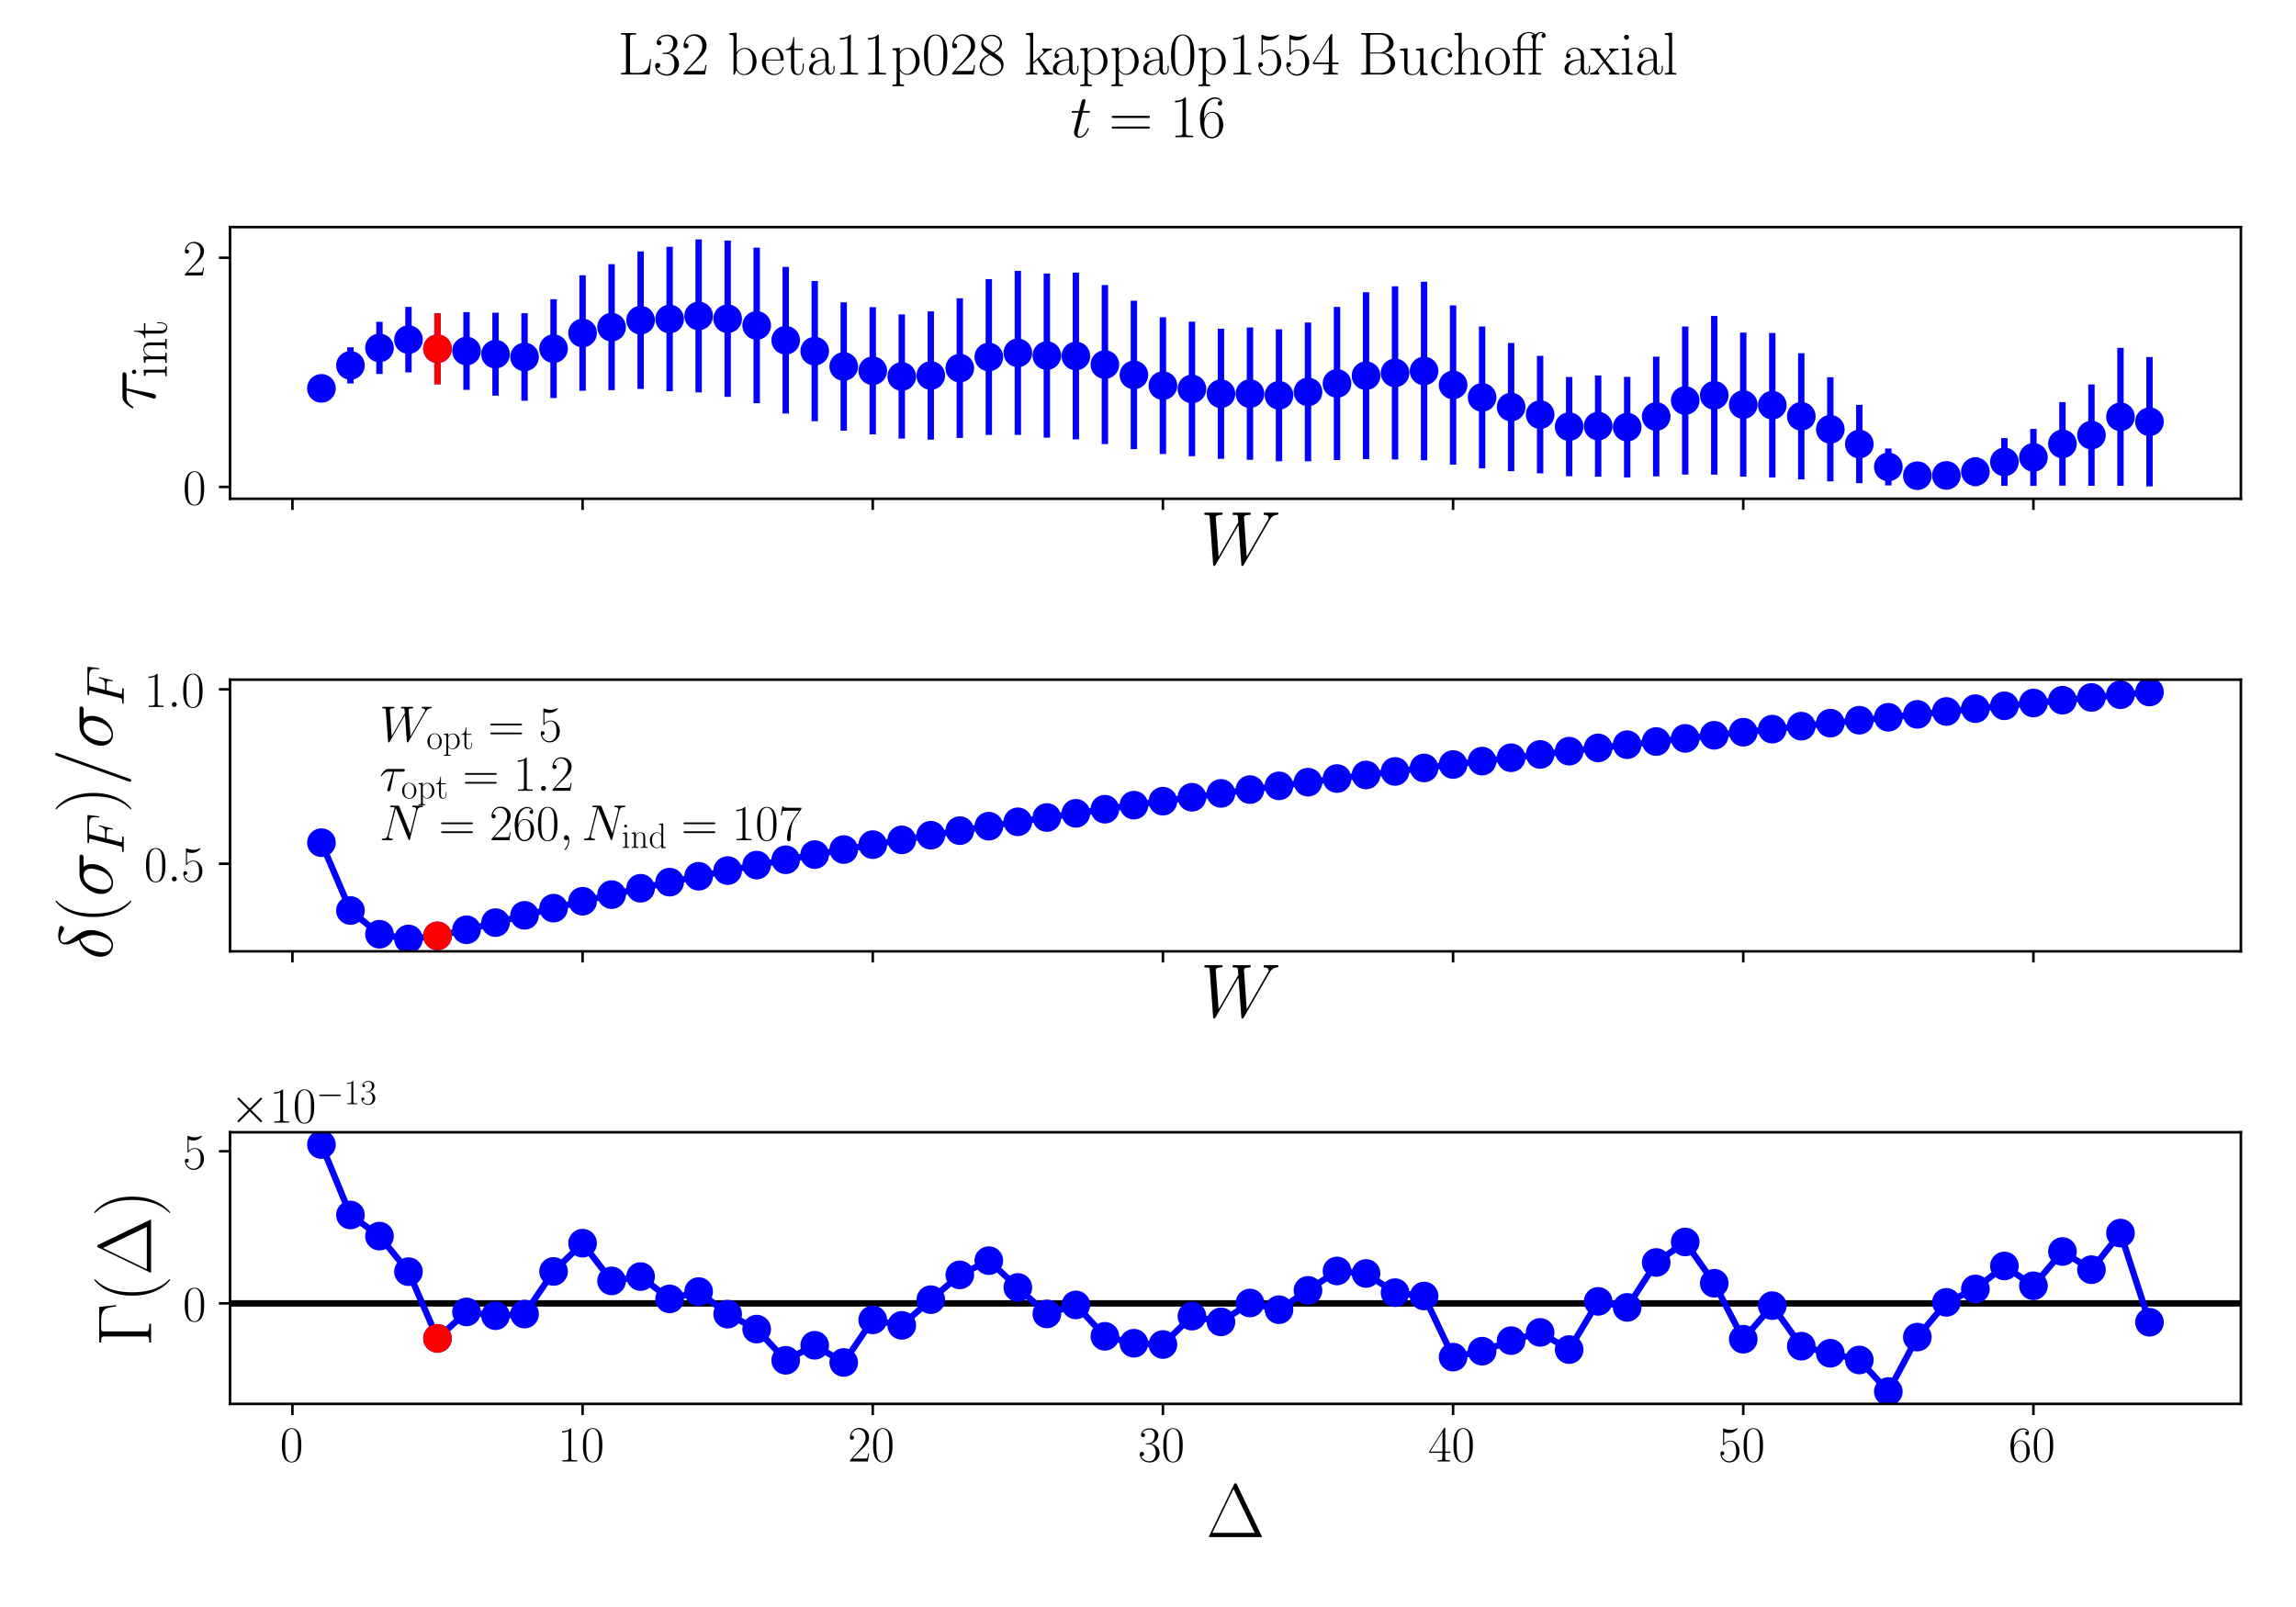 <?xml version="1.0" encoding="utf-8" standalone="no"?>
<!DOCTYPE svg PUBLIC "-//W3C//DTD SVG 1.1//EN"
  "http://www.w3.org/Graphics/SVG/1.1/DTD/svg11.dtd">
<!-- Created with matplotlib (https://matplotlib.org/) -->
<svg height="504pt" version="1.1" viewBox="0 0 720 504" width="720pt" xmlns="http://www.w3.org/2000/svg" xmlns:xlink="http://www.w3.org/1999/xlink">
 <defs>
  <style type="text/css">*{stroke-linecap:butt;stroke-linejoin:round;}</style>
 </defs>
 <g id="figure_1">
  <g id="patch_1">
   <path d="M 0 504 
L 720 504 
L 720 0 
L 0 0 
z
" style="fill:#ffffff;"/>
  </g>
  <g id="axes_1">
   <g id="patch_2">
    <path d="M 72.134 156.422 
L 702.72 156.422 
L 702.72 71.225 
L 72.134 71.225 
z
" style="fill:#ffffff;"/>
   </g>
   <g id="matplotlib.axis_1">
    <g id="xtick_1">
     <g id="line2d_1">
      <defs>
       <path d="M 0 0 
L 0 3.5 
" id="m4bd16adc90" style="stroke:#000000;stroke-width:0.8;"/>
      </defs>
      <g>
       <use style="stroke:#000000;stroke-width:0.8;" x="91.697" xlink:href="#m4bd16adc90" y="156.422"/>
      </g>
     </g>
    </g>
    <g id="xtick_2">
     <g id="line2d_2">
      <g>
       <use style="stroke:#000000;stroke-width:0.8;" x="182.691" xlink:href="#m4bd16adc90" y="156.422"/>
      </g>
     </g>
    </g>
    <g id="xtick_3">
     <g id="line2d_3">
      <g>
       <use style="stroke:#000000;stroke-width:0.8;" x="273.685" xlink:href="#m4bd16adc90" y="156.422"/>
      </g>
     </g>
    </g>
    <g id="xtick_4">
     <g id="line2d_4">
      <g>
       <use style="stroke:#000000;stroke-width:0.8;" x="364.679" xlink:href="#m4bd16adc90" y="156.422"/>
      </g>
     </g>
    </g>
    <g id="xtick_5">
     <g id="line2d_5">
      <g>
       <use style="stroke:#000000;stroke-width:0.8;" x="455.672" xlink:href="#m4bd16adc90" y="156.422"/>
      </g>
     </g>
    </g>
    <g id="xtick_6">
     <g id="line2d_6">
      <g>
       <use style="stroke:#000000;stroke-width:0.8;" x="546.666" xlink:href="#m4bd16adc90" y="156.422"/>
      </g>
     </g>
    </g>
    <g id="xtick_7">
     <g id="line2d_7">
      <g>
       <use style="stroke:#000000;stroke-width:0.8;" x="637.66" xlink:href="#m4bd16adc90" y="156.422"/>
      </g>
     </g>
    </g>
    <g id="text_1">
     <!-- $W$ -->
     <g transform="translate(376.375 177.027)scale(0.24 -0.24)">
      <defs>
       <path d="M 90.297 56.969 
C 92.594 60.844 94.797 64.516 100.797 65.125 
C 101.703 65.219 102.594 65.312 102.594 66.906 
C 102.594 68 101.703 68 101.406 68 
C 101.203 68 100.5 68 93.906 68 
C 90.906 68 87.797 68 84.906 68 
C 84.297 68 83.094 68 83.094 66.031 
C 83.094 65.094 83.906 65 84.5 65 
C 86.5 65 89.703 64.406 89.703 61.328 
C 89.703 60.031 89.297 59.328 88.297 57.656 
L 61 10.125 
L 57.406 61.922 
C 57.406 63.109 58.5 65 64.094 65 
C 65.406 65 66.406 65 66.406 66.969 
C 66.406 68 65.406 68 64.906 68 
C 61.406 68 57.703 68 54.094 68 
L 48.906 68 
C 47.406 68 45.594 68 44.094 68 
C 43.5 68 42.297 68 42.297 66.031 
C 42.297 65 43 65 44.703 65 
C 49.297 65 49.297 64.891 49.703 58.938 
L 50 55.359 
L 24.094 10.125 
L 20.406 61.422 
C 20.406 62.531 20.406 65 27.203 65 
C 28.297 65 29.406 65 29.406 66.859 
C 29.406 68 28.5 68 27.906 68 
C 24.406 68 20.703 68 17.094 68 
L 11.906 68 
C 10.406 68 8.594 68 7.094 68 
C 6.5 68 5.297 68 5.297 66.031 
C 5.297 65 6.094 65 7.5 65 
C 12.203 65 12.297 64.391 12.5 61.219 
L 16.906 0.281 
C 17 -1.406 17.094 -2 18.297 -2 
C 19.297 -2 19.5 -1.609 20.406 -0.109 
L 50.203 51.672 
L 53.906 0.281 
C 54 -1.406 54.094 -2 55.297 -2 
C 56.297 -2 56.594 -1.5 57.406 -0.109 
z
" id="CMMI12-87"/>
      </defs>
      <use transform="scale(0.996)" xlink:href="#CMMI12-87"/>
     </g>
    </g>
   </g>
   <g id="matplotlib.axis_2">
    <g id="ytick_1">
     <g id="line2d_8">
      <defs>
       <path d="M 0 0 
L -3.5 0 
" id="m3e9e576a97" style="stroke:#000000;stroke-width:0.8;"/>
      </defs>
      <g>
       <use style="stroke:#000000;stroke-width:0.8;" x="72.134" xlink:href="#m3e9e576a97" y="152.719"/>
      </g>
     </g>
     <g id="text_2">
      <!-- $\mathdefault{0}$ -->
      <g transform="translate(57.33 158.253)scale(0.16 -0.16)">
       <defs>
        <path d="M 42 31.641 
C 42 37.75 41.906 48.125 37.703 56.109 
C 34 63.109 28.094 65.594 22.906 65.594 
C 18.094 65.594 12 63.406 8.203 56.203 
C 4.203 48.719 3.797 39.438 3.797 31.641 
C 3.797 25.953 3.906 17.281 7 9.672 
C 11.297 -0.609 19 -2 22.906 -2 
C 27.5 -2 34.5 -0.109 38.594 9.375 
C 41.594 16.281 42 24.359 42 31.641 
z
M 22.906 -0.406 
C 16.5 -0.406 12.703 5.078 11.297 12.688 
C 10.203 18.562 10.203 27.156 10.203 32.75 
C 10.203 40.438 10.203 46.828 11.5 52.922 
C 13.406 61.391 19 64 22.906 64 
C 27 64 32.297 61.297 34.203 53.125 
C 35.5 47.438 35.594 40.734 35.594 32.75 
C 35.594 26.25 35.594 18.266 34.406 12.375 
C 32.297 1.484 26.406 -0.406 22.906 -0.406 
z
" id="CMR17-48"/>
       </defs>
       <use transform="scale(0.996)" xlink:href="#CMR17-48"/>
      </g>
     </g>
    </g>
    <g id="ytick_2">
     <g id="line2d_9">
      <g>
       <use style="stroke:#000000;stroke-width:0.8;" x="72.134" xlink:href="#m3e9e576a97" y="80.844"/>
      </g>
     </g>
     <g id="text_3">
      <!-- $\mathdefault{2}$ -->
      <g transform="translate(57.33 86.379)scale(0.16 -0.16)">
       <defs>
        <path d="M 41.703 15.453 
L 39.906 15.453 
C 38.906 8.375 38.094 7.172 37.703 6.562 
C 37.203 5.766 30 5.766 28.594 5.766 
L 9.406 5.766 
C 13 9.672 20 16.75 28.5 24.953 
C 34.594 30.734 41.703 37.531 41.703 47.422 
C 41.703 59.219 32.297 66 21.797 66 
C 10.797 66 4.094 56.312 4.094 47.344 
C 4.094 43.438 7 42.938 8.203 42.938 
C 9.203 42.938 12.203 43.547 12.203 47.031 
C 12.203 50.109 9.594 51 8.203 51 
C 7.594 51 7 50.906 6.594 50.703 
C 8.5 59.219 14.297 63.406 20.406 63.406 
C 29.094 63.406 34.797 56.516 34.797 47.422 
C 34.797 38.734 29.703 31.25 24 24.75 
L 4.094 2.281 
L 4.094 0 
L 39.297 0 
z
" id="CMR17-50"/>
       </defs>
       <use transform="scale(0.996)" xlink:href="#CMR17-50"/>
      </g>
     </g>
    </g>
    <g id="text_4">
     <!-- $\tau_{\mathrm{int}}$ -->
     <g transform="translate(48.679 128.695)rotate(-90)scale(0.24 -0.24)">
      <defs>
       <path d="M 28.703 37.625 
L 45.297 37.625 
C 46.594 37.625 49.906 37.625 49.906 40.812 
C 49.906 43 48 43 46.203 43 
L 18.703 43 
C 16.406 43 13 43 8.406 38.125 
C 5.797 35.234 2.594 29.953 2.594 29.359 
C 2.594 28.766 3.094 28.562 3.703 28.562 
C 4.406 28.562 4.5 28.859 5 29.453 
C 10.203 37.625 15.406 37.625 17.906 37.625 
L 26.203 37.625 
L 15.797 3.484 
C 15.297 1.984 15.297 1.781 15.297 1.484 
C 15.297 0.391 16 -1 18 -1 
C 21.094 -1 21.594 1.688 21.906 3.172 
z
" id="CMMI12-28"/>
       <path d="M 15.5 61.078 
C 15.5 63.266 13.703 65.156 11.406 65.156 
C 9.203 65.156 7.297 63.375 7.297 61.078 
C 7.297 58.891 9.094 57 11.406 57 
C 13.594 57 15.5 58.797 15.5 61.078 
z
M 3.797 42.281 
L 3.797 39.703 
C 9.406 39.703 10.203 39.094 10.203 34.328 
L 10.203 6.672 
C 10.203 2.875 9.797 2.391 3.406 2.391 
L 3.406 -0.203 
C 5.797 0 10.094 0 12.594 0 
C 15 0 19.094 0 21.406 -0.203 
L 21.406 2.391 
C 15.5 2.391 15.297 2.984 15.297 6.562 
L 15.297 43.375 
z
" id="CMR17-105"/>
       <path d="M 41.5 30.203 
C 41.5 35.297 40.5 43.594 28.703 43.594 
C 20.797 43.594 16.703 37.5 15.203 33.5 
L 15.094 33.5 
L 15.094 43.594 
L 3.297 42.5 
L 3.297 39.906 
C 9.203 39.906 10.094 39.297 10.094 34.5 
L 10.094 6.688 
C 10.094 2.875 9.703 2.391 3.297 2.391 
L 3.297 -0.203 
C 5.703 0 10.094 0 12.703 0 
C 15.297 0 19.797 0 22.203 -0.203 
L 22.203 2.391 
C 15.797 2.391 15.406 2.781 15.406 6.688 
L 15.406 25.906 
C 15.406 35.109 21 42 28 42 
C 35.406 42 36.203 35.406 36.203 30.594 
L 36.203 6.688 
C 36.203 2.875 35.797 2.391 29.406 2.391 
L 29.406 -0.203 
C 31.797 0 36.203 0 38.797 0 
C 41.406 0 45.906 0 48.297 -0.203 
L 48.297 2.391 
C 41.906 2.391 41.5 2.781 41.5 6.688 
z
" id="CMR17-110"/>
       <path d="M 15.094 40 
L 29.094 40 
L 29.094 42.578 
L 15.094 42.578 
L 15.094 61 
L 13.297 61 
C 13.094 50.703 9.594 41.688 1.094 41.688 
L 1.094 40 
L 9.797 40 
L 9.797 12.047 
C 9.797 10.156 9.797 -1 21.406 -1 
C 27.297 -1 30.703 4.781 30.703 12.141 
L 30.703 17.812 
L 28.906 17.812 
L 28.906 12.234 
C 28.906 5.375 26.203 0.797 22 0.797 
C 19.094 0.797 15.094 2.781 15.094 11.844 
z
" id="CMR17-116"/>
      </defs>
      <use transform="scale(0.996)" xlink:href="#CMMI12-28"/>
      <use transform="translate(42.364 -14.944)scale(0.697)" xlink:href="#CMR17-105"/>
      <use transform="translate(59.773 -14.944)scale(0.697)" xlink:href="#CMR17-110"/>
      <use transform="translate(93.578 -14.944)scale(0.697)" xlink:href="#CMR17-116"/>
     </g>
    </g>
   </g>
   <g id="LineCollection_1">
    <path clip-path="url(#p3f273875b1)" d="M 100.797 124.868 
L 100.797 118.734 
" style="fill:none;stroke:#0000ff;stroke-width:2;"/>
    <path clip-path="url(#p3f273875b1)" d="M 109.896 120.267 
L 109.896 108.922 
" style="fill:none;stroke:#0000ff;stroke-width:2;"/>
    <path clip-path="url(#p3f273875b1)" d="M 118.996 117.289 
L 118.996 100.93 
" style="fill:none;stroke:#0000ff;stroke-width:2;"/>
    <path clip-path="url(#p3f273875b1)" d="M 128.095 116.796 
L 128.095 96.25 
" style="fill:none;stroke:#0000ff;stroke-width:2;"/>
    <path clip-path="url(#p3f273875b1)" d="M 137.194 120.518 
L 137.194 98.238 
" style="fill:none;stroke:#0000ff;stroke-width:2;"/>
    <path clip-path="url(#p3f273875b1)" d="M 146.294 122.267 
L 146.294 97.882 
" style="fill:none;stroke:#0000ff;stroke-width:2;"/>
    <path clip-path="url(#p3f273875b1)" d="M 155.393 124.085 
L 155.393 98.073 
" style="fill:none;stroke:#0000ff;stroke-width:2;"/>
    <path clip-path="url(#p3f273875b1)" d="M 164.492 125.674 
L 164.492 98.226 
" style="fill:none;stroke:#0000ff;stroke-width:2;"/>
    <path clip-path="url(#p3f273875b1)" d="M 173.592 124.837 
L 173.592 93.85 
" style="fill:none;stroke:#0000ff;stroke-width:2;"/>
    <path clip-path="url(#p3f273875b1)" d="M 182.691 122.558 
L 182.691 86.315 
" style="fill:none;stroke:#0000ff;stroke-width:2;"/>
    <path clip-path="url(#p3f273875b1)" d="M 191.791 122.364 
L 191.791 82.843 
" style="fill:none;stroke:#0000ff;stroke-width:2;"/>
    <path clip-path="url(#p3f273875b1)" d="M 200.89 121.976 
L 200.89 78.856 
" style="fill:none;stroke:#0000ff;stroke-width:2;"/>
    <path clip-path="url(#p3f273875b1)" d="M 209.989 122.713 
L 209.989 77.39 
" style="fill:none;stroke:#0000ff;stroke-width:2;"/>
    <path clip-path="url(#p3f273875b1)" d="M 219.089 123.08 
L 219.089 75.098 
" style="fill:none;stroke:#0000ff;stroke-width:2;"/>
    <path clip-path="url(#p3f273875b1)" d="M 228.188 124.476 
L 228.188 75.456 
" style="fill:none;stroke:#0000ff;stroke-width:2;"/>
    <path clip-path="url(#p3f273875b1)" d="M 237.287 126.471 
L 237.287 77.656 
" style="fill:none;stroke:#0000ff;stroke-width:2;"/>
    <path clip-path="url(#p3f273875b1)" d="M 246.387 129.69 
L 246.387 83.719 
" style="fill:none;stroke:#0000ff;stroke-width:2;"/>
    <path clip-path="url(#p3f273875b1)" d="M 255.486 132.106 
L 255.486 88.134 
" style="fill:none;stroke:#0000ff;stroke-width:2;"/>
    <path clip-path="url(#p3f273875b1)" d="M 264.585 135.066 
L 264.585 94.811 
" style="fill:none;stroke:#0000ff;stroke-width:2;"/>
    <path clip-path="url(#p3f273875b1)" d="M 273.685 136.233 
L 273.685 96.334 
" style="fill:none;stroke:#0000ff;stroke-width:2;"/>
    <path clip-path="url(#p3f273875b1)" d="M 282.784 137.547 
L 282.784 98.602 
" style="fill:none;stroke:#0000ff;stroke-width:2;"/>
    <path clip-path="url(#p3f273875b1)" d="M 291.884 137.883 
L 291.884 97.659 
" style="fill:none;stroke:#0000ff;stroke-width:2;"/>
    <path clip-path="url(#p3f273875b1)" d="M 300.983 137.358 
L 300.983 93.537 
" style="fill:none;stroke:#0000ff;stroke-width:2;"/>
    <path clip-path="url(#p3f273875b1)" d="M 310.082 136.398 
L 310.082 87.527 
" style="fill:none;stroke:#0000ff;stroke-width:2;"/>
    <path clip-path="url(#p3f273875b1)" d="M 319.182 136.393 
L 319.182 84.934 
" style="fill:none;stroke:#0000ff;stroke-width:2;"/>
    <path clip-path="url(#p3f273875b1)" d="M 328.281 137.252 
L 328.281 85.795 
" style="fill:none;stroke:#0000ff;stroke-width:2;"/>
    <path clip-path="url(#p3f273875b1)" d="M 337.38 137.801 
L 337.38 85.495 
" style="fill:none;stroke:#0000ff;stroke-width:2;"/>
    <path clip-path="url(#p3f273875b1)" d="M 346.48 139.27 
L 346.48 89.399 
" style="fill:none;stroke:#0000ff;stroke-width:2;"/>
    <path clip-path="url(#p3f273875b1)" d="M 355.579 140.858 
L 355.579 94.312 
" style="fill:none;stroke:#0000ff;stroke-width:2;"/>
    <path clip-path="url(#p3f273875b1)" d="M 364.679 142.39 
L 364.679 99.487 
" style="fill:none;stroke:#0000ff;stroke-width:2;"/>
    <path clip-path="url(#p3f273875b1)" d="M 373.778 143.086 
L 373.778 100.873 
" style="fill:none;stroke:#0000ff;stroke-width:2;"/>
    <path clip-path="url(#p3f273875b1)" d="M 382.877 143.897 
L 382.877 103.078 
" style="fill:none;stroke:#0000ff;stroke-width:2;"/>
    <path clip-path="url(#p3f273875b1)" d="M 391.977 144.207 
L 391.977 102.705 
" style="fill:none;stroke:#0000ff;stroke-width:2;"/>
    <path clip-path="url(#p3f273875b1)" d="M 401.076 144.671 
L 401.076 103.272 
" style="fill:none;stroke:#0000ff;stroke-width:2;"/>
    <path clip-path="url(#p3f273875b1)" d="M 410.175 144.68 
L 410.175 101.136 
" style="fill:none;stroke:#0000ff;stroke-width:2;"/>
    <path clip-path="url(#p3f273875b1)" d="M 419.275 144.281 
L 419.275 96.246 
" style="fill:none;stroke:#0000ff;stroke-width:2;"/>
    <path clip-path="url(#p3f273875b1)" d="M 428.374 143.983 
L 428.374 91.668 
" style="fill:none;stroke:#0000ff;stroke-width:2;"/>
    <path clip-path="url(#p3f273875b1)" d="M 437.473 144.121 
L 437.473 89.785 
" style="fill:none;stroke:#0000ff;stroke-width:2;"/>
    <path clip-path="url(#p3f273875b1)" d="M 446.573 144.336 
L 446.573 88.365 
" style="fill:none;stroke:#0000ff;stroke-width:2;"/>
    <path clip-path="url(#p3f273875b1)" d="M 455.672 145.701 
L 455.672 95.76 
" style="fill:none;stroke:#0000ff;stroke-width:2;"/>
    <path clip-path="url(#p3f273875b1)" d="M 464.772 146.861 
L 464.772 102.396 
" style="fill:none;stroke:#0000ff;stroke-width:2;"/>
    <path clip-path="url(#p3f273875b1)" d="M 473.871 147.757 
L 473.871 107.575 
" style="fill:none;stroke:#0000ff;stroke-width:2;"/>
    <path clip-path="url(#p3f273875b1)" d="M 482.97 148.456 
L 482.97 111.608 
" style="fill:none;stroke:#0000ff;stroke-width:2;"/>
    <path clip-path="url(#p3f273875b1)" d="M 492.07 149.36 
L 492.07 118.237 
" style="fill:none;stroke:#0000ff;stroke-width:2;"/>
    <path clip-path="url(#p3f273875b1)" d="M 501.169 149.508 
L 501.169 117.762 
" style="fill:none;stroke:#0000ff;stroke-width:2;"/>
    <path clip-path="url(#p3f273875b1)" d="M 510.268 149.737 
L 510.268 118.188 
" style="fill:none;stroke:#0000ff;stroke-width:2;"/>
    <path clip-path="url(#p3f273875b1)" d="M 519.368 149.39 
L 519.368 111.867 
" style="fill:none;stroke:#0000ff;stroke-width:2;"/>
    <path clip-path="url(#p3f273875b1)" d="M 528.467 148.845 
L 528.467 102.395 
" style="fill:none;stroke:#0000ff;stroke-width:2;"/>
    <path clip-path="url(#p3f273875b1)" d="M 537.566 148.855 
L 537.566 99.098 
" style="fill:none;stroke:#0000ff;stroke-width:2;"/>
    <path clip-path="url(#p3f273875b1)" d="M 546.666 149.495 
L 546.666 104.304 
" style="fill:none;stroke:#0000ff;stroke-width:2;"/>
    <path clip-path="url(#p3f273875b1)" d="M 555.765 149.743 
L 555.765 104.423 
" style="fill:none;stroke:#0000ff;stroke-width:2;"/>
    <path clip-path="url(#p3f273875b1)" d="M 564.865 150.358 
L 564.865 110.788 
" style="fill:none;stroke:#0000ff;stroke-width:2;"/>
    <path clip-path="url(#p3f273875b1)" d="M 573.964 150.964 
L 573.964 118.317 
" style="fill:none;stroke:#0000ff;stroke-width:2;"/>
    <path clip-path="url(#p3f273875b1)" d="M 583.063 151.541 
L 583.063 126.969 
" style="fill:none;stroke:#0000ff;stroke-width:2;"/>
    <path clip-path="url(#p3f273875b1)" d="M 592.163 152.233 
L 592.163 140.652 
" style="fill:none;stroke:#0000ff;stroke-width:2;"/>
    <path clip-path="url(#p3f273875b1)" d="M 601.262 152.477 
L 601.262 145.903 
" style="fill:none;stroke:#0000ff;stroke-width:2;"/>
    <path clip-path="url(#p3f273875b1)" d="M 610.361 152.501 
L 610.361 145.714 
" style="fill:none;stroke:#0000ff;stroke-width:2;"/>
    <path clip-path="url(#p3f273875b1)" d="M 619.461 152.468 
L 619.461 143.39 
" style="fill:none;stroke:#0000ff;stroke-width:2;"/>
    <path clip-path="url(#p3f273875b1)" d="M 628.56 152.366 
L 628.56 137.386 
" style="fill:none;stroke:#0000ff;stroke-width:2;"/>
    <path clip-path="url(#p3f273875b1)" d="M 637.66 152.373 
L 637.66 134.508 
" style="fill:none;stroke:#0000ff;stroke-width:2;"/>
    <path clip-path="url(#p3f273875b1)" d="M 646.759 152.31 
L 646.759 126.11 
" style="fill:none;stroke:#0000ff;stroke-width:2;"/>
    <path clip-path="url(#p3f273875b1)" d="M 655.858 152.345 
L 655.858 120.576 
" style="fill:none;stroke:#0000ff;stroke-width:2;"/>
    <path clip-path="url(#p3f273875b1)" d="M 664.958 152.358 
L 664.958 109.1 
" style="fill:none;stroke:#0000ff;stroke-width:2;"/>
    <path clip-path="url(#p3f273875b1)" d="M 674.057 152.55 
L 674.057 111.984 
" style="fill:none;stroke:#0000ff;stroke-width:2;"/>
   </g>
   <g id="LineCollection_2">
    <path clip-path="url(#p3f273875b1)" d="M 137.194 120.518 
L 137.194 98.238 
" style="fill:none;stroke:#ff0000;stroke-width:2;"/>
   </g>
   <g id="line2d_10">
    <defs>
     <path d="M 0 4 
C 1.061 4 2.078 3.579 2.828 2.828 
C 3.579 2.078 4 1.061 4 0 
C 4 -1.061 3.579 -2.078 2.828 -2.828 
C 2.078 -3.579 1.061 -4 0 -4 
C -1.061 -4 -2.078 -3.579 -2.828 -2.828 
C -3.579 -2.078 -4 -1.061 -4 0 
C -4 1.061 -3.579 2.078 -2.828 2.828 
C -2.078 3.579 -1.061 4 0 4 
z
" id="m2cce85a8d5" style="stroke:#0000ff;"/>
    </defs>
    <g clip-path="url(#p3f273875b1)">
     <use style="fill:#0000ff;stroke:#0000ff;" x="100.797" xlink:href="#m2cce85a8d5" y="121.801"/>
     <use style="fill:#0000ff;stroke:#0000ff;" x="109.896" xlink:href="#m2cce85a8d5" y="114.594"/>
     <use style="fill:#0000ff;stroke:#0000ff;" x="118.996" xlink:href="#m2cce85a8d5" y="109.109"/>
     <use style="fill:#0000ff;stroke:#0000ff;" x="128.095" xlink:href="#m2cce85a8d5" y="106.523"/>
     <use style="fill:#0000ff;stroke:#0000ff;" x="137.194" xlink:href="#m2cce85a8d5" y="109.378"/>
     <use style="fill:#0000ff;stroke:#0000ff;" x="146.294" xlink:href="#m2cce85a8d5" y="110.075"/>
     <use style="fill:#0000ff;stroke:#0000ff;" x="155.393" xlink:href="#m2cce85a8d5" y="111.079"/>
     <use style="fill:#0000ff;stroke:#0000ff;" x="164.492" xlink:href="#m2cce85a8d5" y="111.95"/>
     <use style="fill:#0000ff;stroke:#0000ff;" x="173.592" xlink:href="#m2cce85a8d5" y="109.344"/>
     <use style="fill:#0000ff;stroke:#0000ff;" x="182.691" xlink:href="#m2cce85a8d5" y="104.436"/>
     <use style="fill:#0000ff;stroke:#0000ff;" x="191.791" xlink:href="#m2cce85a8d5" y="102.603"/>
     <use style="fill:#0000ff;stroke:#0000ff;" x="200.89" xlink:href="#m2cce85a8d5" y="100.416"/>
     <use style="fill:#0000ff;stroke:#0000ff;" x="209.989" xlink:href="#m2cce85a8d5" y="100.052"/>
     <use style="fill:#0000ff;stroke:#0000ff;" x="219.089" xlink:href="#m2cce85a8d5" y="99.089"/>
     <use style="fill:#0000ff;stroke:#0000ff;" x="228.188" xlink:href="#m2cce85a8d5" y="99.966"/>
     <use style="fill:#0000ff;stroke:#0000ff;" x="237.287" xlink:href="#m2cce85a8d5" y="102.064"/>
     <use style="fill:#0000ff;stroke:#0000ff;" x="246.387" xlink:href="#m2cce85a8d5" y="106.704"/>
     <use style="fill:#0000ff;stroke:#0000ff;" x="255.486" xlink:href="#m2cce85a8d5" y="110.12"/>
     <use style="fill:#0000ff;stroke:#0000ff;" x="264.585" xlink:href="#m2cce85a8d5" y="114.938"/>
     <use style="fill:#0000ff;stroke:#0000ff;" x="273.685" xlink:href="#m2cce85a8d5" y="116.284"/>
     <use style="fill:#0000ff;stroke:#0000ff;" x="282.784" xlink:href="#m2cce85a8d5" y="118.075"/>
     <use style="fill:#0000ff;stroke:#0000ff;" x="291.884" xlink:href="#m2cce85a8d5" y="117.771"/>
     <use style="fill:#0000ff;stroke:#0000ff;" x="300.983" xlink:href="#m2cce85a8d5" y="115.447"/>
     <use style="fill:#0000ff;stroke:#0000ff;" x="310.082" xlink:href="#m2cce85a8d5" y="111.963"/>
     <use style="fill:#0000ff;stroke:#0000ff;" x="319.182" xlink:href="#m2cce85a8d5" y="110.663"/>
     <use style="fill:#0000ff;stroke:#0000ff;" x="328.281" xlink:href="#m2cce85a8d5" y="111.524"/>
     <use style="fill:#0000ff;stroke:#0000ff;" x="337.38" xlink:href="#m2cce85a8d5" y="111.648"/>
     <use style="fill:#0000ff;stroke:#0000ff;" x="346.48" xlink:href="#m2cce85a8d5" y="114.334"/>
     <use style="fill:#0000ff;stroke:#0000ff;" x="355.579" xlink:href="#m2cce85a8d5" y="117.585"/>
     <use style="fill:#0000ff;stroke:#0000ff;" x="364.679" xlink:href="#m2cce85a8d5" y="120.939"/>
     <use style="fill:#0000ff;stroke:#0000ff;" x="373.778" xlink:href="#m2cce85a8d5" y="121.98"/>
     <use style="fill:#0000ff;stroke:#0000ff;" x="382.877" xlink:href="#m2cce85a8d5" y="123.487"/>
     <use style="fill:#0000ff;stroke:#0000ff;" x="391.977" xlink:href="#m2cce85a8d5" y="123.456"/>
     <use style="fill:#0000ff;stroke:#0000ff;" x="401.076" xlink:href="#m2cce85a8d5" y="123.971"/>
     <use style="fill:#0000ff;stroke:#0000ff;" x="410.175" xlink:href="#m2cce85a8d5" y="122.908"/>
     <use style="fill:#0000ff;stroke:#0000ff;" x="419.275" xlink:href="#m2cce85a8d5" y="120.264"/>
     <use style="fill:#0000ff;stroke:#0000ff;" x="428.374" xlink:href="#m2cce85a8d5" y="117.826"/>
     <use style="fill:#0000ff;stroke:#0000ff;" x="437.473" xlink:href="#m2cce85a8d5" y="116.953"/>
     <use style="fill:#0000ff;stroke:#0000ff;" x="446.573" xlink:href="#m2cce85a8d5" y="116.35"/>
     <use style="fill:#0000ff;stroke:#0000ff;" x="455.672" xlink:href="#m2cce85a8d5" y="120.731"/>
     <use style="fill:#0000ff;stroke:#0000ff;" x="464.772" xlink:href="#m2cce85a8d5" y="124.629"/>
     <use style="fill:#0000ff;stroke:#0000ff;" x="473.871" xlink:href="#m2cce85a8d5" y="127.666"/>
     <use style="fill:#0000ff;stroke:#0000ff;" x="482.97" xlink:href="#m2cce85a8d5" y="130.032"/>
     <use style="fill:#0000ff;stroke:#0000ff;" x="492.07" xlink:href="#m2cce85a8d5" y="133.799"/>
     <use style="fill:#0000ff;stroke:#0000ff;" x="501.169" xlink:href="#m2cce85a8d5" y="133.635"/>
     <use style="fill:#0000ff;stroke:#0000ff;" x="510.268" xlink:href="#m2cce85a8d5" y="133.962"/>
     <use style="fill:#0000ff;stroke:#0000ff;" x="519.368" xlink:href="#m2cce85a8d5" y="130.628"/>
     <use style="fill:#0000ff;stroke:#0000ff;" x="528.467" xlink:href="#m2cce85a8d5" y="125.62"/>
     <use style="fill:#0000ff;stroke:#0000ff;" x="537.566" xlink:href="#m2cce85a8d5" y="123.977"/>
     <use style="fill:#0000ff;stroke:#0000ff;" x="546.666" xlink:href="#m2cce85a8d5" y="126.899"/>
     <use style="fill:#0000ff;stroke:#0000ff;" x="555.765" xlink:href="#m2cce85a8d5" y="127.083"/>
     <use style="fill:#0000ff;stroke:#0000ff;" x="564.865" xlink:href="#m2cce85a8d5" y="130.573"/>
     <use style="fill:#0000ff;stroke:#0000ff;" x="573.964" xlink:href="#m2cce85a8d5" y="134.64"/>
     <use style="fill:#0000ff;stroke:#0000ff;" x="583.063" xlink:href="#m2cce85a8d5" y="139.255"/>
     <use style="fill:#0000ff;stroke:#0000ff;" x="592.163" xlink:href="#m2cce85a8d5" y="146.442"/>
     <use style="fill:#0000ff;stroke:#0000ff;" x="601.262" xlink:href="#m2cce85a8d5" y="149.19"/>
     <use style="fill:#0000ff;stroke:#0000ff;" x="610.361" xlink:href="#m2cce85a8d5" y="149.107"/>
     <use style="fill:#0000ff;stroke:#0000ff;" x="619.461" xlink:href="#m2cce85a8d5" y="147.929"/>
     <use style="fill:#0000ff;stroke:#0000ff;" x="628.56" xlink:href="#m2cce85a8d5" y="144.876"/>
     <use style="fill:#0000ff;stroke:#0000ff;" x="637.66" xlink:href="#m2cce85a8d5" y="143.44"/>
     <use style="fill:#0000ff;stroke:#0000ff;" x="646.759" xlink:href="#m2cce85a8d5" y="139.21"/>
     <use style="fill:#0000ff;stroke:#0000ff;" x="655.858" xlink:href="#m2cce85a8d5" y="136.461"/>
     <use style="fill:#0000ff;stroke:#0000ff;" x="664.958" xlink:href="#m2cce85a8d5" y="130.729"/>
     <use style="fill:#0000ff;stroke:#0000ff;" x="674.057" xlink:href="#m2cce85a8d5" y="132.267"/>
    </g>
   </g>
   <g id="line2d_11">
    <defs>
     <path d="M 0 4 
C 1.061 4 2.078 3.579 2.828 2.828 
C 3.579 2.078 4 1.061 4 0 
C 4 -1.061 3.579 -2.078 2.828 -2.828 
C 2.078 -3.579 1.061 -4 0 -4 
C -1.061 -4 -2.078 -3.579 -2.828 -2.828 
C -3.579 -2.078 -4 -1.061 -4 0 
C -4 1.061 -3.579 2.078 -2.828 2.828 
C -2.078 3.579 -1.061 4 0 4 
z
" id="m04648cf46f" style="stroke:#ff0000;"/>
    </defs>
    <g clip-path="url(#p3f273875b1)">
     <use style="fill:#ff0000;stroke:#ff0000;" x="137.194" xlink:href="#m04648cf46f" y="109.378"/>
    </g>
   </g>
   <g id="patch_3">
    <path d="M 72.134 156.422 
L 72.134 71.225 
" style="fill:none;stroke:#000000;stroke-linecap:square;stroke-linejoin:miter;stroke-width:0.8;"/>
   </g>
   <g id="patch_4">
    <path d="M 702.72 156.422 
L 702.72 71.225 
" style="fill:none;stroke:#000000;stroke-linecap:square;stroke-linejoin:miter;stroke-width:0.8;"/>
   </g>
   <g id="patch_5">
    <path d="M 72.134 156.422 
L 702.72 156.422 
" style="fill:none;stroke:#000000;stroke-linecap:square;stroke-linejoin:miter;stroke-width:0.8;"/>
   </g>
   <g id="patch_6">
    <path d="M 72.134 71.225 
L 702.72 71.225 
" style="fill:none;stroke:#000000;stroke-linecap:square;stroke-linejoin:miter;stroke-width:0.8;"/>
   </g>
  </g>
  <g id="axes_2">
   <g id="patch_7">
    <path d="M 72.134 298.359 
L 702.72 298.359 
L 702.72 213.162 
L 72.134 213.162 
z
" style="fill:#ffffff;"/>
   </g>
   <g id="matplotlib.axis_3">
    <g id="xtick_8">
     <g id="line2d_12">
      <g>
       <use style="stroke:#000000;stroke-width:0.8;" x="91.697" xlink:href="#m4bd16adc90" y="298.359"/>
      </g>
     </g>
    </g>
    <g id="xtick_9">
     <g id="line2d_13">
      <g>
       <use style="stroke:#000000;stroke-width:0.8;" x="182.691" xlink:href="#m4bd16adc90" y="298.359"/>
      </g>
     </g>
    </g>
    <g id="xtick_10">
     <g id="line2d_14">
      <g>
       <use style="stroke:#000000;stroke-width:0.8;" x="273.685" xlink:href="#m4bd16adc90" y="298.359"/>
      </g>
     </g>
    </g>
    <g id="xtick_11">
     <g id="line2d_15">
      <g>
       <use style="stroke:#000000;stroke-width:0.8;" x="364.679" xlink:href="#m4bd16adc90" y="298.359"/>
      </g>
     </g>
    </g>
    <g id="xtick_12">
     <g id="line2d_16">
      <g>
       <use style="stroke:#000000;stroke-width:0.8;" x="455.672" xlink:href="#m4bd16adc90" y="298.359"/>
      </g>
     </g>
    </g>
    <g id="xtick_13">
     <g id="line2d_17">
      <g>
       <use style="stroke:#000000;stroke-width:0.8;" x="546.666" xlink:href="#m4bd16adc90" y="298.359"/>
      </g>
     </g>
    </g>
    <g id="xtick_14">
     <g id="line2d_18">
      <g>
       <use style="stroke:#000000;stroke-width:0.8;" x="637.66" xlink:href="#m4bd16adc90" y="298.359"/>
      </g>
     </g>
    </g>
    <g id="text_5">
     <!-- $W$ -->
     <g transform="translate(376.375 318.963)scale(0.24 -0.24)">
      <use transform="scale(0.996)" xlink:href="#CMMI12-87"/>
     </g>
    </g>
   </g>
   <g id="matplotlib.axis_4">
    <g id="ytick_3">
     <g id="line2d_19">
      <g>
       <use style="stroke:#000000;stroke-width:0.8;" x="72.134" xlink:href="#m3e9e576a97" y="270.892"/>
      </g>
     </g>
     <g id="text_6">
      <!-- $\mathdefault{0.5}$ -->
      <g transform="translate(45.19 276.427)scale(0.16 -0.16)">
       <defs>
        <path d="M 18.406 4.797 
C 18.406 7.688 16 9.672 13.594 9.672 
C 10.703 9.672 8.703 7.281 8.703 4.891 
C 8.703 2 11.094 0 13.5 0 
C 16.406 0 18.406 2.391 18.406 4.797 
z
" id="CMMI12-58"/>
        <path d="M 11.406 57.688 
C 12.406 57.281 16.5 56 20.703 56 
C 30 56 35.094 61.109 38 64.062 
C 38 64.953 38 65.5 37.406 65.5 
C 37.297 65.5 37.094 65.5 36.297 65.047 
C 32.797 63.406 28.703 62.078 23.703 62.078 
C 20.703 62.078 16.203 62.484 11.297 64.672 
C 10.203 65.172 10 65.172 9.906 65.172 
C 9.406 65.172 9.297 65.062 9.297 63.078 
L 9.297 34.422 
C 9.297 32.641 9.297 32.141 10.297 32.141 
C 10.797 32.141 11 32.344 11.5 33.031 
C 14.703 37.516 19.094 39.406 24.094 39.406 
C 27.594 39.406 35.094 37.219 35.094 20.141 
C 35.094 16.953 35.094 11.172 32.094 6.578 
C 29.594 2.484 25.703 0.391 21.406 0.391 
C 14.797 0.391 8.094 5 6.297 12.719 
C 6.703 12.609 7.5 12.422 7.906 12.422 
C 9.203 12.422 11.703 13.125 11.703 16.219 
C 11.703 18.906 9.797 20 7.906 20 
C 5.594 20 4.094 18.594 4.094 15.797 
C 4.094 7.094 11 -2 21.594 -2 
C 31.906 -2 41.703 6.875 41.703 19.75 
C 41.703 31.719 33.906 41 24.203 41 
C 19.094 41 14.797 39.109 11.406 35.531 
z
" id="CMR17-53"/>
       </defs>
       <use transform="scale(0.996)" xlink:href="#CMR17-48"/>
       <use transform="translate(45.69 0)scale(0.996)" xlink:href="#CMMI12-58"/>
       <use transform="translate(72.788 0)scale(0.996)" xlink:href="#CMR17-53"/>
      </g>
     </g>
    </g>
    <g id="ytick_4">
     <g id="line2d_20">
      <g>
       <use style="stroke:#000000;stroke-width:0.8;" x="72.134" xlink:href="#m3e9e576a97" y="216.189"/>
      </g>
     </g>
     <g id="text_7">
      <!-- $\mathdefault{1.0}$ -->
      <g transform="translate(45.19 221.724)scale(0.16 -0.16)">
       <defs>
        <path d="M 26.594 63.406 
C 26.594 65.5 26.5 65.5 25.094 65.5 
C 21.203 61.188 15.297 59.797 9.703 59.797 
C 9.406 59.797 8.906 59.797 8.797 59.5 
C 8.703 59.297 8.703 59.094 8.703 57 
C 11.797 57 17 57.594 21 59.984 
L 21 7.203 
C 21 3.688 20.797 2.5 12.203 2.5 
L 9.203 2.5 
L 9.203 0 
C 14 0 19 0 23.797 0 
C 28.594 0 33.594 0 38.406 0 
L 38.406 2.5 
L 35.406 2.5 
C 26.797 2.5 26.594 3.594 26.594 7.156 
z
" id="CMR17-49"/>
       </defs>
       <use transform="scale(0.996)" xlink:href="#CMR17-49"/>
       <use transform="translate(45.69 0)scale(0.996)" xlink:href="#CMMI12-58"/>
       <use transform="translate(72.788 0)scale(0.996)" xlink:href="#CMR17-48"/>
      </g>
     </g>
    </g>
    <g id="text_8">
     <!-- $\delta(\sigma_F)/\sigma_F$ -->
     <g transform="translate(35.213 301.017)rotate(-90)scale(0.24 -0.24)">
      <defs>
       <path d="M 26 43.672 
C 13.203 40.578 4 27.312 4 15.641 
C 4 4.984 11.203 -1 19.203 -1 
C 31 -1 39 15.156 39 28.406 
C 39 37.375 34.797 42.875 32.297 46.156 
C 28.594 50.844 22.594 58.531 22.594 63.312 
C 22.594 65.016 23.906 68 28.297 68 
C 31.406 68 33.297 66.906 36.297 65.203 
C 37.203 64.594 39.5 63.312 40.797 63.312 
C 42.906 63.312 44.406 65.391 44.406 66.984 
C 44.406 68.891 42.906 69.188 39.406 69.984 
C 34.703 70.984 33.297 70.984 31.594 70.984 
C 29.906 70.984 20.094 70.984 20.094 60.812 
C 20.094 55.922 22.594 50.25 26 43.672 
z
M 27.094 41.703 
C 30.906 33.828 32.406 30.844 32.406 24.375 
C 32.406 16.609 28.203 0.984 19.297 0.984 
C 15.406 0.984 9.797 3.578 9.797 12.828 
C 9.797 19.297 13.5 38.109 27.094 41.703 
z
" id="CMMI12-14"/>
       <path d="M 30.594 -24.391 
C 30.594 -24.297 30.594 -24.094 30.297 -23.797 
C 25.703 -19.125 13.406 -6.359 13.406 24.703 
C 13.406 55.766 25.5 68.422 30.406 73.391 
C 30.406 73.5 30.594 73.703 30.594 74 
C 30.594 74.297 30.297 74.5 29.906 74.5 
C 28.797 74.5 20.297 67.125 15.406 56.156 
C 10.406 45.109 9 34.359 9 24.812 
C 9 17.625 9.703 5.484 15.703 -7.359 
C 20.5 -17.734 28.703 -25 29.906 -25 
C 30.406 -25 30.594 -24.797 30.594 -24.391 
z
" id="CMR17-40"/>
       <path d="M 50.797 37.625 
C 52.094 37.625 55.406 37.625 55.406 40.812 
C 55.406 43 53.5 43 51.703 43 
L 29.594 43 
C 14.594 43 3.797 26.344 3.797 14.562 
C 3.797 6.094 9.297 -1 18.297 -1 
C 30.094 -1 43 11.672 43 26.641 
C 43 30.531 42.094 34.312 39.703 37.625 
z
M 18.406 1 
C 13.297 1 9.594 4.891 9.594 11.781 
C 9.594 17.766 13.203 37.625 27.906 37.625 
C 32.203 37.625 37 35.531 37 27.828 
C 37 24.344 35.406 15.953 31.906 10.188 
C 28.297 4.297 22.906 1 18.406 1 
z
" id="CMMI12-27"/>
       <path d="M 29.703 32.109 
L 39.297 32.109 
C 46.906 32.109 47.5 30.406 47.5 27.516 
C 47.5 26.219 47.297 24.828 46.797 22.625 
C 46.594 22.234 46.5 21.734 46.5 21.531 
C 46.5 20.828 46.906 20.438 47.594 20.438 
C 48.406 20.438 48.5 20.828 48.906 22.422 
L 54.703 45.859 
C 54.703 46.266 54.406 46.859 53.703 46.859 
C 52.797 46.859 52.703 46.469 52.297 44.734 
C 50.203 37.125 48.203 35 39.5 35 
L 30.406 35 
L 36.906 61.344 
C 37.797 64.906 38 64.906 42.094 64.906 
L 55.5 64.906 
C 68 64.906 69.797 61.219 69.797 54.125 
C 69.797 53.531 69.797 51.328 69.5 48.734 
C 69.406 48.344 69.203 47.047 69.203 46.641 
C 69.203 45.844 69.703 45.547 70.297 45.547 
C 71 45.547 71.406 45.953 71.594 47.734 
L 73.703 65.219 
C 73.703 65.547 73.906 66.609 73.906 66.828 
C 73.906 68 73 68 71.203 68 
L 23.797 68 
C 21.906 68 20.906 68 20.906 66.078 
C 20.906 64.906 21.594 64.906 23.297 64.906 
C 29.5 64.906 29.5 64.266 29.5 63.281 
C 29.5 62.781 29.406 62.375 29.094 61.281 
L 15.594 7.391 
C 14.703 3.891 14.5 2.891 7.5 2.891 
C 5.594 2.891 4.594 2.891 4.594 1.094 
C 4.594 0 5.5 0 6.094 0 
C 8 0 10 0 11.906 0 
L 24.906 0 
C 27.094 0 29.5 0 31.703 0 
C 32.594 0 33.797 0 33.797 1.797 
C 33.797 2.891 33.203 2.891 31 2.891 
C 23.094 2.891 22.906 3.578 22.906 5.062 
C 22.906 5.562 23.094 6.344 23.297 7.016 
z
" id="CMMI12-70"/>
       <path d="M 26.297 24.703 
C 26.297 31.875 25.594 44.016 19.594 56.859 
C 14.797 67.234 6.594 74.5 5.406 74.5 
C 5.094 74.5 4.703 74.391 4.703 73.891 
C 4.703 73.703 4.797 73.594 4.906 73.391 
C 9.703 68.406 21.906 55.75 21.906 24.75 
C 21.906 -6.359 9.797 -19.016 4.906 -24.016 
C 4.797 -24.203 4.703 -24.312 4.703 -24.5 
C 4.703 -25 5.094 -25 5.406 -25 
C 6.5 -25 15 -17.625 19.906 -6.656 
C 24.906 4.391 26.297 15.141 26.297 24.703 
z
" id="CMR17-41"/>
       <path d="M 42.906 71.281 
C 42.906 71.391 43.5 72.906 43.5 73.094 
C 43.5 74.297 42.5 75 41.703 75 
C 41.203 75 40.297 75 39.5 72.797 
L 6 -21.297 
C 6 -21.406 5.406 -22.891 5.406 -23.094 
C 5.406 -24.297 6.406 -25 7.203 -25 
C 7.797 -25 8.703 -24.891 9.406 -22.797 
z
" id="CMMI12-61"/>
      </defs>
      <use transform="scale(0.996)" xlink:href="#CMMI12-14"/>
      <use transform="translate(46.941 0)scale(0.996)" xlink:href="#CMR17-40"/>
      <use transform="translate(82.222 0)scale(0.996)" xlink:href="#CMMI12-27"/>
      <use transform="translate(137.668 -14.944)scale(0.697)" xlink:href="#CMMI12-70"/>
      <use transform="translate(191.853 0)scale(0.996)" xlink:href="#CMR17-41"/>
      <use transform="translate(227.134 0)scale(0.996)" xlink:href="#CMMI12-61"/>
      <use transform="translate(275.909 0)scale(0.996)" xlink:href="#CMMI12-27"/>
      <use transform="translate(331.354 -14.944)scale(0.697)" xlink:href="#CMMI12-70"/>
     </g>
    </g>
   </g>
   <g id="line2d_21">
    <path clip-path="url(#pf6aa891065)" d="M 100.797 264.28 
L 109.896 285.568 
L 118.996 292.998 
L 128.095 294.486 
L 137.194 293.519 
L 146.294 291.599 
L 155.393 289.362 
L 164.492 287.069 
L 173.592 284.822 
L 182.691 282.655 
L 191.791 280.576 
L 200.89 278.581 
L 209.989 276.665 
L 219.089 274.819 
L 228.188 273.038 
L 237.287 271.314 
L 246.387 269.644 
L 255.486 268.022 
L 264.585 266.444 
L 273.685 264.908 
L 282.784 263.409 
L 291.884 261.946 
L 300.983 260.515 
L 310.082 259.115 
L 319.182 257.744 
L 328.281 256.401 
L 337.38 255.083 
L 346.48 253.789 
L 355.579 252.518 
L 364.679 251.268 
L 373.778 250.04 
L 382.877 248.831 
L 391.977 247.641 
L 401.076 246.468 
L 410.175 245.313 
L 419.275 244.174 
L 428.374 243.051 
L 437.473 241.943 
L 446.573 240.85 
L 455.672 239.77 
L 464.772 238.704 
L 473.871 237.651 
L 482.97 236.61 
L 492.07 235.581 
L 501.169 234.564 
L 510.268 233.558 
L 519.368 232.563 
L 528.467 231.579 
L 537.566 230.604 
L 546.666 229.64 
L 555.765 228.685 
L 564.865 227.74 
L 573.964 226.803 
L 583.063 225.876 
L 592.163 224.957 
L 601.262 224.046 
L 610.361 223.143 
L 619.461 222.248 
L 628.56 221.361 
L 637.66 220.482 
L 646.759 219.609 
L 655.858 218.744 
L 664.958 217.886 
L 674.057 217.034 
" style="fill:none;stroke:#0000ff;stroke-linecap:square;stroke-width:2;"/>
    <g clip-path="url(#pf6aa891065)">
     <use style="fill:#0000ff;stroke:#0000ff;" x="100.797" xlink:href="#m2cce85a8d5" y="264.28"/>
     <use style="fill:#0000ff;stroke:#0000ff;" x="109.896" xlink:href="#m2cce85a8d5" y="285.568"/>
     <use style="fill:#0000ff;stroke:#0000ff;" x="118.996" xlink:href="#m2cce85a8d5" y="292.998"/>
     <use style="fill:#0000ff;stroke:#0000ff;" x="128.095" xlink:href="#m2cce85a8d5" y="294.486"/>
     <use style="fill:#0000ff;stroke:#0000ff;" x="137.194" xlink:href="#m2cce85a8d5" y="293.519"/>
     <use style="fill:#0000ff;stroke:#0000ff;" x="146.294" xlink:href="#m2cce85a8d5" y="291.599"/>
     <use style="fill:#0000ff;stroke:#0000ff;" x="155.393" xlink:href="#m2cce85a8d5" y="289.362"/>
     <use style="fill:#0000ff;stroke:#0000ff;" x="164.492" xlink:href="#m2cce85a8d5" y="287.069"/>
     <use style="fill:#0000ff;stroke:#0000ff;" x="173.592" xlink:href="#m2cce85a8d5" y="284.822"/>
     <use style="fill:#0000ff;stroke:#0000ff;" x="182.691" xlink:href="#m2cce85a8d5" y="282.655"/>
     <use style="fill:#0000ff;stroke:#0000ff;" x="191.791" xlink:href="#m2cce85a8d5" y="280.576"/>
     <use style="fill:#0000ff;stroke:#0000ff;" x="200.89" xlink:href="#m2cce85a8d5" y="278.581"/>
     <use style="fill:#0000ff;stroke:#0000ff;" x="209.989" xlink:href="#m2cce85a8d5" y="276.665"/>
     <use style="fill:#0000ff;stroke:#0000ff;" x="219.089" xlink:href="#m2cce85a8d5" y="274.819"/>
     <use style="fill:#0000ff;stroke:#0000ff;" x="228.188" xlink:href="#m2cce85a8d5" y="273.038"/>
     <use style="fill:#0000ff;stroke:#0000ff;" x="237.287" xlink:href="#m2cce85a8d5" y="271.314"/>
     <use style="fill:#0000ff;stroke:#0000ff;" x="246.387" xlink:href="#m2cce85a8d5" y="269.644"/>
     <use style="fill:#0000ff;stroke:#0000ff;" x="255.486" xlink:href="#m2cce85a8d5" y="268.022"/>
     <use style="fill:#0000ff;stroke:#0000ff;" x="264.585" xlink:href="#m2cce85a8d5" y="266.444"/>
     <use style="fill:#0000ff;stroke:#0000ff;" x="273.685" xlink:href="#m2cce85a8d5" y="264.908"/>
     <use style="fill:#0000ff;stroke:#0000ff;" x="282.784" xlink:href="#m2cce85a8d5" y="263.409"/>
     <use style="fill:#0000ff;stroke:#0000ff;" x="291.884" xlink:href="#m2cce85a8d5" y="261.946"/>
     <use style="fill:#0000ff;stroke:#0000ff;" x="300.983" xlink:href="#m2cce85a8d5" y="260.515"/>
     <use style="fill:#0000ff;stroke:#0000ff;" x="310.082" xlink:href="#m2cce85a8d5" y="259.115"/>
     <use style="fill:#0000ff;stroke:#0000ff;" x="319.182" xlink:href="#m2cce85a8d5" y="257.744"/>
     <use style="fill:#0000ff;stroke:#0000ff;" x="328.281" xlink:href="#m2cce85a8d5" y="256.401"/>
     <use style="fill:#0000ff;stroke:#0000ff;" x="337.38" xlink:href="#m2cce85a8d5" y="255.083"/>
     <use style="fill:#0000ff;stroke:#0000ff;" x="346.48" xlink:href="#m2cce85a8d5" y="253.789"/>
     <use style="fill:#0000ff;stroke:#0000ff;" x="355.579" xlink:href="#m2cce85a8d5" y="252.518"/>
     <use style="fill:#0000ff;stroke:#0000ff;" x="364.679" xlink:href="#m2cce85a8d5" y="251.268"/>
     <use style="fill:#0000ff;stroke:#0000ff;" x="373.778" xlink:href="#m2cce85a8d5" y="250.04"/>
     <use style="fill:#0000ff;stroke:#0000ff;" x="382.877" xlink:href="#m2cce85a8d5" y="248.831"/>
     <use style="fill:#0000ff;stroke:#0000ff;" x="391.977" xlink:href="#m2cce85a8d5" y="247.641"/>
     <use style="fill:#0000ff;stroke:#0000ff;" x="401.076" xlink:href="#m2cce85a8d5" y="246.468"/>
     <use style="fill:#0000ff;stroke:#0000ff;" x="410.175" xlink:href="#m2cce85a8d5" y="245.313"/>
     <use style="fill:#0000ff;stroke:#0000ff;" x="419.275" xlink:href="#m2cce85a8d5" y="244.174"/>
     <use style="fill:#0000ff;stroke:#0000ff;" x="428.374" xlink:href="#m2cce85a8d5" y="243.051"/>
     <use style="fill:#0000ff;stroke:#0000ff;" x="437.473" xlink:href="#m2cce85a8d5" y="241.943"/>
     <use style="fill:#0000ff;stroke:#0000ff;" x="446.573" xlink:href="#m2cce85a8d5" y="240.85"/>
     <use style="fill:#0000ff;stroke:#0000ff;" x="455.672" xlink:href="#m2cce85a8d5" y="239.77"/>
     <use style="fill:#0000ff;stroke:#0000ff;" x="464.772" xlink:href="#m2cce85a8d5" y="238.704"/>
     <use style="fill:#0000ff;stroke:#0000ff;" x="473.871" xlink:href="#m2cce85a8d5" y="237.651"/>
     <use style="fill:#0000ff;stroke:#0000ff;" x="482.97" xlink:href="#m2cce85a8d5" y="236.61"/>
     <use style="fill:#0000ff;stroke:#0000ff;" x="492.07" xlink:href="#m2cce85a8d5" y="235.581"/>
     <use style="fill:#0000ff;stroke:#0000ff;" x="501.169" xlink:href="#m2cce85a8d5" y="234.564"/>
     <use style="fill:#0000ff;stroke:#0000ff;" x="510.268" xlink:href="#m2cce85a8d5" y="233.558"/>
     <use style="fill:#0000ff;stroke:#0000ff;" x="519.368" xlink:href="#m2cce85a8d5" y="232.563"/>
     <use style="fill:#0000ff;stroke:#0000ff;" x="528.467" xlink:href="#m2cce85a8d5" y="231.579"/>
     <use style="fill:#0000ff;stroke:#0000ff;" x="537.566" xlink:href="#m2cce85a8d5" y="230.604"/>
     <use style="fill:#0000ff;stroke:#0000ff;" x="546.666" xlink:href="#m2cce85a8d5" y="229.64"/>
     <use style="fill:#0000ff;stroke:#0000ff;" x="555.765" xlink:href="#m2cce85a8d5" y="228.685"/>
     <use style="fill:#0000ff;stroke:#0000ff;" x="564.865" xlink:href="#m2cce85a8d5" y="227.74"/>
     <use style="fill:#0000ff;stroke:#0000ff;" x="573.964" xlink:href="#m2cce85a8d5" y="226.803"/>
     <use style="fill:#0000ff;stroke:#0000ff;" x="583.063" xlink:href="#m2cce85a8d5" y="225.876"/>
     <use style="fill:#0000ff;stroke:#0000ff;" x="592.163" xlink:href="#m2cce85a8d5" y="224.957"/>
     <use style="fill:#0000ff;stroke:#0000ff;" x="601.262" xlink:href="#m2cce85a8d5" y="224.046"/>
     <use style="fill:#0000ff;stroke:#0000ff;" x="610.361" xlink:href="#m2cce85a8d5" y="223.143"/>
     <use style="fill:#0000ff;stroke:#0000ff;" x="619.461" xlink:href="#m2cce85a8d5" y="222.248"/>
     <use style="fill:#0000ff;stroke:#0000ff;" x="628.56" xlink:href="#m2cce85a8d5" y="221.361"/>
     <use style="fill:#0000ff;stroke:#0000ff;" x="637.66" xlink:href="#m2cce85a8d5" y="220.482"/>
     <use style="fill:#0000ff;stroke:#0000ff;" x="646.759" xlink:href="#m2cce85a8d5" y="219.609"/>
     <use style="fill:#0000ff;stroke:#0000ff;" x="655.858" xlink:href="#m2cce85a8d5" y="218.744"/>
     <use style="fill:#0000ff;stroke:#0000ff;" x="664.958" xlink:href="#m2cce85a8d5" y="217.886"/>
     <use style="fill:#0000ff;stroke:#0000ff;" x="674.057" xlink:href="#m2cce85a8d5" y="217.034"/>
    </g>
   </g>
   <g id="line2d_22">
    <path clip-path="url(#pf6aa891065)" d="M 137.194 293.519 
" style="fill:none;stroke:#ff0000;stroke-linecap:square;stroke-width:2;"/>
    <g clip-path="url(#pf6aa891065)">
     <use style="fill:#ff0000;stroke:#ff0000;" x="137.194" xlink:href="#m04648cf46f" y="293.519"/>
    </g>
   </g>
   <g id="patch_8">
    <path d="M 72.134 298.359 
L 72.134 213.162 
" style="fill:none;stroke:#000000;stroke-linecap:square;stroke-linejoin:miter;stroke-width:0.8;"/>
   </g>
   <g id="patch_9">
    <path d="M 702.72 298.359 
L 702.72 213.162 
" style="fill:none;stroke:#000000;stroke-linecap:square;stroke-linejoin:miter;stroke-width:0.8;"/>
   </g>
   <g id="patch_10">
    <path d="M 72.134 298.359 
L 702.72 298.359 
" style="fill:none;stroke:#000000;stroke-linecap:square;stroke-linejoin:miter;stroke-width:0.8;"/>
   </g>
   <g id="patch_11">
    <path d="M 72.134 213.162 
L 702.72 213.162 
" style="fill:none;stroke:#000000;stroke-linecap:square;stroke-linejoin:miter;stroke-width:0.8;"/>
   </g>
   <g id="text_9">
    <!-- $W_{\rm opt} = 5$ -->
    <g transform="translate(118.996 232.525)scale(0.16 -0.16)">
     <defs>
      <path d="M 43.094 21.188 
C 43.094 34 33.797 44 22.906 44 
C 12 44 2.703 34 2.703 21.188 
C 2.703 8.609 12 -1 22.906 -1 
C 33.797 -1 43.094 8.609 43.094 21.188 
z
M 22.906 0.797 
C 18.203 0.797 14.203 3.594 11.906 7.5 
C 9.406 11.984 9.094 17.594 9.094 22 
C 9.094 26.203 9.297 31.406 11.906 35.906 
C 13.906 39.203 17.797 42.406 22.906 42.406 
C 27.406 42.406 31.203 39.906 33.594 36.406 
C 36.703 31.703 36.703 25.109 36.703 22 
C 36.703 18.094 36.5 12.109 33.797 7.297 
C 31 2.703 26.703 0.797 22.906 0.797 
z
" id="CMR17-111"/>
      <path d="M 22 -16.609 
C 15.594 -16.609 15.203 -16.203 15.203 -12.328 
L 15.203 6.281 
C 18.094 2.094 22.297 -0.594 27.594 -0.594 
C 37.594 -0.594 47.703 8.172 47.703 21.688 
C 47.703 34.234 39 43.781 28.703 43.781 
C 22.703 43.781 17.797 40.5 15 36.531 
L 15 43.781 
L 3.094 42.688 
L 3.094 40.109 
C 9 40.109 9.906 39.5 9.906 34.734 
L 9.906 -12.328 
C 9.906 -16.109 9.5 -16.609 3.094 -16.609 
L 3.094 -19.188 
C 5.5 -19 9.906 -19 12.5 -19 
C 15.094 -19 19.594 -19 22 -19.188 
z
M 15.203 31.438 
C 15.203 32.844 15.203 34.922 19.094 38.609 
C 19.594 39.016 23 42 28 42 
C 35.297 42 41.297 32.938 41.297 21.594 
C 41.297 10.25 34.906 1 27 1 
C 23.406 1 19.5 2.688 16.5 7.375 
C 15.203 9.562 15.203 10.156 15.203 11.75 
z
" id="CMR17-112"/>
      <path d="M 64.297 31.516 
C 65.797 31.516 67.297 31.516 67.297 33.203 
C 67.297 35 65.594 35 63.906 35 
L 8 35 
C 6.297 35 4.594 35 4.594 33.203 
C 4.594 31.516 6.094 31.516 7.594 31.516 
z
M 63.906 14 
C 65.594 14 67.297 14 67.297 15.797 
C 67.297 17.484 65.797 17.484 64.297 17.484 
L 7.594 17.484 
C 6.094 17.484 4.594 17.484 4.594 15.797 
C 4.594 14 6.297 14 8 14 
z
" id="CMR17-61"/>
     </defs>
     <use transform="scale(0.996)" xlink:href="#CMMI12-87"/>
     <use transform="translate(92.096 -14.944)scale(0.697)" xlink:href="#CMR17-111"/>
     <use transform="translate(124.079 -14.944)scale(0.697)" xlink:href="#CMR17-112"/>
     <use transform="translate(159.706 -14.944)scale(0.697)" xlink:href="#CMR17-116"/>
     <use transform="translate(212.574 0)scale(0.996)" xlink:href="#CMR17-61"/>
     <use transform="translate(311.963 0)scale(0.996)" xlink:href="#CMR17-53"/>
    </g>
   </g>
   <g id="text_10">
    <!-- $\tau_{\rm opt} = 1.2$ -->
    <g transform="translate(118.996 248.015)scale(0.16 -0.16)">
     <use transform="scale(0.996)" xlink:href="#CMMI12-28"/>
     <use transform="translate(42.364 -14.944)scale(0.697)" xlink:href="#CMR17-111"/>
     <use transform="translate(74.347 -14.944)scale(0.697)" xlink:href="#CMR17-112"/>
     <use transform="translate(109.974 -14.944)scale(0.697)" xlink:href="#CMR17-116"/>
     <use transform="translate(162.842 0)scale(0.996)" xlink:href="#CMR17-61"/>
     <use transform="translate(262.231 0)scale(0.996)" xlink:href="#CMR17-49"/>
     <use transform="translate(307.921 0)scale(0.996)" xlink:href="#CMMI12-58"/>
     <use transform="translate(335.019 0)scale(0.996)" xlink:href="#CMR17-50"/>
    </g>
   </g>
   <g id="text_11">
    <!-- $N = 260, N_{\rm ind} = 107$ -->
    <g transform="translate(118.996 263.506)scale(0.16 -0.16)">
     <defs>
      <path d="M 74 57.781 
C 75.094 62.094 76.703 65.094 84.297 65.094 
C 84.594 65.094 85.797 65.094 85.797 66.859 
C 85.797 68 84.906 68 84.5 68 
C 82.5 68 77.406 68 75.406 68 
L 70.594 68 
C 69.203 68 67.406 68 66 68 
C 65.406 68 64.203 68 64.203 66.094 
C 64.203 65.094 65 65.094 65.703 65.094 
C 71.703 65.094 72.094 62.797 72.094 60.984 
C 72.094 60.094 72 59.781 71.703 58.391 
L 60.406 13.281 
L 39 66.391 
C 38.297 68 38.203 68 36 68 
L 23.797 68 
C 21.797 68 20.906 68 20.906 66.094 
C 20.906 65.094 21.594 65.094 23.5 65.094 
C 24 65.094 29.906 65.094 29.906 64.297 
C 29.906 64.094 29.703 63.297 29.594 63 
L 16.297 9.922 
C 15.094 5 12.703 2.906 6.094 2.906 
C 5.594 2.906 4.594 2.906 4.594 1.047 
C 4.594 0 5.594 0 5.906 0 
C 7.906 0 13 0 15 0 
L 19.797 0 
C 21.203 0 22.906 0 24.297 0 
C 25 0 26.094 0 26.094 1.906 
C 26.094 2.812 25.094 2.906 24.703 2.906 
C 21.406 2.906 18.203 3.5 18.203 7.094 
C 18.203 7.891 18.406 8.781 18.594 9.578 
L 32.094 63 
C 32.703 62 32.703 61.812 33.094 60.906 
L 56.906 1.797 
C 57.406 0.594 57.594 0 58.5 0 
C 59.5 0 59.594 0.297 60 2 
z
" id="CMMI12-78"/>
      <path d="M 10.594 34 
C 10.594 57.656 21.797 63 28.297 63 
C 30.406 63 35.5 62.641 37.5 59 
C 35.906 59 32.906 59 32.906 55.516 
C 32.906 52.828 35.094 51.922 36.5 51.922 
C 37.406 51.922 40.094 52.312 40.094 55.625 
C 40.094 61.781 35.094 65.297 28.203 65.297 
C 16.297 65.297 3.797 52.969 3.797 31 
C 3.797 3.953 15.094 -2 23.094 -2 
C 32.797 -2 42 6.672 42 20.047 
C 42 32.516 33.906 41.594 23.703 41.594 
C 17.594 41.594 13.094 37.609 10.594 30.625 
z
M 23.094 0.391 
C 10.797 0.391 10.797 18.75 10.797 22.438 
C 10.797 29.625 14.203 40 23.5 40 
C 25.203 40 30.094 40 33.406 33.125 
C 35.203 29.219 35.203 25.141 35.203 20.141 
C 35.203 14.75 35.203 10.781 33.094 6.781 
C 30.906 2.672 27.703 0.391 23.094 0.391 
z
" id="CMR17-54"/>
      <path d="M 19.5 -0.484 
C 19.5 5.359 17.594 9.672 13.5 9.672 
C 10.297 9.672 8.703 7.078 8.703 4.891 
C 8.703 2.688 10.203 0 13.594 0 
C 14.906 0 16 0.406 16.906 1.297 
C 17.094 1.5 17.203 1.5 17.297 1.5 
C 17.5 1.5 17.5 0.078 17.5 -0.422 
C 17.5 -3.75 16.906 -10.297 11.094 -16.875 
C 10 -18.078 10 -18.281 10 -18.484 
C 10 -19 10.5 -19.5 11 -19.5 
C 11.797 -19.5 19.5 -12.047 19.5 -0.484 
z
" id="CMMI12-59"/>
      <path d="M 29.203 67.594 
L 29.203 65 
C 35.094 65 36 64.406 36 59.688 
L 36 36.641 
C 35.594 37.141 31.5 43.594 23.406 43.594 
C 13.203 43.594 3.297 34.5 3.297 21.312 
C 3.297 8.203 12.594 -1 22.406 -1 
C 30.906 -1 35.297 5.266 35.797 5.938 
L 35.797 -0.984 
L 47.906 -0.984 
L 47.906 2 
C 42 2 41.094 2.594 41.094 7.391 
L 41.094 68.688 
z
M 35.797 11.797 
C 35.797 8.797 34 6.094 31.703 4.094 
C 28.297 1.094 24.906 0.594 23 0.594 
C 20.094 0.594 9.703 2.094 9.703 21.188 
C 9.703 40.812 21.297 42 23.906 42 
C 28.5 42 32.203 39.406 34.5 35.797 
C 35.797 33.703 35.797 33.406 35.797 31.609 
z
" id="CMR17-100"/>
      <path d="M 45.094 61.578 
L 45.094 63.766 
L 21.594 63.766 
C 9.906 63.766 9.703 65.078 9.297 67 
L 7.5 67 
L 4.594 48.344 
L 6.406 48.344 
C 6.703 50.234 7.406 55.312 8.594 57.203 
C 9.203 58 16.594 58 18.297 58 
L 40.297 58 
L 29.203 41.578 
C 21.797 30.531 16.703 15.609 16.703 2.578 
C 16.703 1.391 16.703 -2 20.297 -2 
C 23.906 -2 23.906 1.391 23.906 2.672 
L 23.906 7.266 
C 23.906 23.562 26.703 34.312 31.297 41.188 
z
" id="CMR17-55"/>
     </defs>
     <use transform="scale(0.996)" xlink:href="#CMMI12-78"/>
     <use transform="translate(116.196 0)scale(0.996)" xlink:href="#CMR17-61"/>
     <use transform="translate(215.585 0)scale(0.996)" xlink:href="#CMR17-50"/>
     <use transform="translate(261.275 0)scale(0.996)" xlink:href="#CMR17-54"/>
     <use transform="translate(306.966 0)scale(0.996)" xlink:href="#CMR17-48"/>
     <use transform="translate(352.656 0)scale(0.996)" xlink:href="#CMMI12-59"/>
     <use transform="translate(396.358 0)scale(0.996)" xlink:href="#CMMI12-78"/>
     <use transform="translate(474.473 -14.944)scale(0.697)" xlink:href="#CMR17-105"/>
     <use transform="translate(491.882 -14.944)scale(0.697)" xlink:href="#CMR17-110"/>
     <use transform="translate(527.509 -14.944)scale(0.697)" xlink:href="#CMR17-100"/>
     <use transform="translate(591.308 0)scale(0.996)" xlink:href="#CMR17-61"/>
     <use transform="translate(690.697 0)scale(0.996)" xlink:href="#CMR17-49"/>
     <use transform="translate(736.387 0)scale(0.996)" xlink:href="#CMR17-48"/>
     <use transform="translate(782.077 0)scale(0.996)" xlink:href="#CMR17-55"/>
    </g>
   </g>
  </g>
  <g id="axes_3">
   <g id="patch_12">
    <path d="M 72.134 440.296 
L 702.72 440.296 
L 702.72 355.098 
L 72.134 355.098 
z
" style="fill:#ffffff;"/>
   </g>
   <g id="matplotlib.axis_5">
    <g id="xtick_15">
     <g id="line2d_23">
      <g>
       <use style="stroke:#000000;stroke-width:0.8;" x="91.697" xlink:href="#m4bd16adc90" y="440.296"/>
      </g>
     </g>
     <g id="text_12">
      <!-- $\mathdefault{0}$ -->
      <g transform="translate(87.796 458.365)scale(0.16 -0.16)">
       <use transform="scale(0.996)" xlink:href="#CMR17-48"/>
      </g>
     </g>
    </g>
    <g id="xtick_16">
     <g id="line2d_24">
      <g>
       <use style="stroke:#000000;stroke-width:0.8;" x="182.691" xlink:href="#m4bd16adc90" y="440.296"/>
      </g>
     </g>
     <g id="text_13">
      <!-- $\mathdefault{10}$ -->
      <g transform="translate(174.887 458.365)scale(0.16 -0.16)">
       <use transform="scale(0.996)" xlink:href="#CMR17-49"/>
       <use transform="translate(45.69 0)scale(0.996)" xlink:href="#CMR17-48"/>
      </g>
     </g>
    </g>
    <g id="xtick_17">
     <g id="line2d_25">
      <g>
       <use style="stroke:#000000;stroke-width:0.8;" x="273.685" xlink:href="#m4bd16adc90" y="440.296"/>
      </g>
     </g>
     <g id="text_14">
      <!-- $\mathdefault{20}$ -->
      <g transform="translate(265.881 458.365)scale(0.16 -0.16)">
       <use transform="scale(0.996)" xlink:href="#CMR17-50"/>
       <use transform="translate(45.69 0)scale(0.996)" xlink:href="#CMR17-48"/>
      </g>
     </g>
    </g>
    <g id="xtick_18">
     <g id="line2d_26">
      <g>
       <use style="stroke:#000000;stroke-width:0.8;" x="364.679" xlink:href="#m4bd16adc90" y="440.296"/>
      </g>
     </g>
     <g id="text_15">
      <!-- $\mathdefault{30}$ -->
      <g transform="translate(356.875 458.365)scale(0.16 -0.16)">
       <defs>
        <path d="M 22.094 33.703 
C 31 33.703 34.906 25.969 34.906 17.031 
C 34.906 5 28.5 0.391 22.703 0.391 
C 17.406 0.391 8.797 3.031 6.094 10.828 
C 6.594 10.625 7.094 10.625 7.594 10.625 
C 10 10.625 11.797 12.219 11.797 14.812 
C 11.797 17.703 9.594 19 7.594 19 
C 5.906 19 3.297 18.203 3.297 14.469 
C 3.297 5.234 12.297 -2 22.906 -2 
C 34 -2 42.5 6.719 42.5 16.953 
C 42.5 26.672 34.5 33.703 25 34.797 
C 32.594 36.375 39.906 43.062 39.906 52.016 
C 39.906 59.688 32 65.297 23 65.297 
C 13.906 65.297 5.906 59.828 5.906 52.016 
C 5.906 48.594 8.5 48 9.797 48 
C 11.906 48 13.703 49.297 13.703 51.891 
C 13.703 54.469 11.906 55.766 9.797 55.766 
C 9.406 55.766 8.906 55.766 8.5 55.578 
C 11.406 61.859 19.297 63 22.797 63 
C 26.297 63 32.906 61.328 32.906 51.875 
C 32.906 49.109 32.5 44.188 29.094 39.844 
C 26.094 36 22.703 36 19.406 35.688 
C 18.906 35.688 16.594 35.453 16.203 35.453 
C 15.5 35.359 15.094 35.266 15.094 34.5 
C 15.094 33.797 15.203 33.703 17.203 33.703 
z
" id="CMR17-51"/>
       </defs>
       <use transform="scale(0.996)" xlink:href="#CMR17-51"/>
       <use transform="translate(45.69 0)scale(0.996)" xlink:href="#CMR17-48"/>
      </g>
     </g>
    </g>
    <g id="xtick_19">
     <g id="line2d_27">
      <g>
       <use style="stroke:#000000;stroke-width:0.8;" x="455.672" xlink:href="#m4bd16adc90" y="440.296"/>
      </g>
     </g>
     <g id="text_16">
      <!-- $\mathdefault{40}$ -->
      <g transform="translate(447.868 458.365)scale(0.16 -0.16)">
       <defs>
        <path d="M 33.594 64.406 
C 33.594 66.5 33.5 66.5 31.703 66.5 
L 2 19.594 
L 2 17 
L 27.797 17 
L 27.797 7.141 
C 27.797 3.5 27.594 2.5 20.594 2.5 
L 18.703 2.5 
L 18.703 0 
C 21.906 0 27.297 0 30.703 0 
C 34.094 0 39.5 0 42.703 0 
L 42.703 2.5 
L 40.797 2.5 
C 33.797 2.5 33.594 3.5 33.594 7.141 
L 33.594 17 
L 43.797 17 
L 43.797 19.594 
L 33.594 19.594 
z
M 28.094 57.859 
L 28.094 19.594 
L 4 19.594 
z
" id="CMR17-52"/>
       </defs>
       <use transform="scale(0.996)" xlink:href="#CMR17-52"/>
       <use transform="translate(45.69 0)scale(0.996)" xlink:href="#CMR17-48"/>
      </g>
     </g>
    </g>
    <g id="xtick_20">
     <g id="line2d_28">
      <g>
       <use style="stroke:#000000;stroke-width:0.8;" x="546.666" xlink:href="#m4bd16adc90" y="440.296"/>
      </g>
     </g>
     <g id="text_17">
      <!-- $\mathdefault{50}$ -->
      <g transform="translate(538.862 458.365)scale(0.16 -0.16)">
       <use transform="scale(0.996)" xlink:href="#CMR17-53"/>
       <use transform="translate(45.69 0)scale(0.996)" xlink:href="#CMR17-48"/>
      </g>
     </g>
    </g>
    <g id="xtick_21">
     <g id="line2d_29">
      <g>
       <use style="stroke:#000000;stroke-width:0.8;" x="637.66" xlink:href="#m4bd16adc90" y="440.296"/>
      </g>
     </g>
     <g id="text_18">
      <!-- $\mathdefault{60}$ -->
      <g transform="translate(629.856 458.365)scale(0.16 -0.16)">
       <use transform="scale(0.996)" xlink:href="#CMR17-54"/>
       <use transform="translate(45.69 0)scale(0.996)" xlink:href="#CMR17-48"/>
      </g>
     </g>
    </g>
    <g id="text_19">
     <!-- $\Delta$ -->
     <g transform="translate(378.197 482.069)scale(0.24 -0.24)">
      <defs>
       <path d="M 40.594 68.797 
C 39.797 70.5 39.406 70.5 38.594 70.5 
C 37.406 70.5 37.297 70.297 36.594 68.891 
L 4.203 1.703 
C 4.094 1.5 3.703 0.594 3.703 0.5 
C 3.703 0.094 3.797 0 5.594 0 
L 71.5 0 
C 73.297 0 73.406 0.094 73.406 0.5 
C 73.406 0.594 73 1.5 72.906 1.703 
z
M 36.094 63.094 
L 63.797 5.594 
L 8.297 5.594 
z
" id="CMR17-1"/>
      </defs>
      <use transform="scale(0.996)" xlink:href="#CMR17-1"/>
     </g>
    </g>
   </g>
   <g id="matplotlib.axis_6">
    <g id="ytick_5">
     <g id="line2d_30">
      <g>
       <use style="stroke:#000000;stroke-width:0.8;" x="72.134" xlink:href="#m3e9e576a97" y="408.777"/>
      </g>
     </g>
     <g id="text_20">
      <!-- $\mathdefault{0}$ -->
      <g transform="translate(57.33 414.312)scale(0.16 -0.16)">
       <use transform="scale(0.996)" xlink:href="#CMR17-48"/>
      </g>
     </g>
    </g>
    <g id="ytick_6">
     <g id="line2d_31">
      <g>
       <use style="stroke:#000000;stroke-width:0.8;" x="72.134" xlink:href="#m3e9e576a97" y="361.066"/>
      </g>
     </g>
     <g id="text_21">
      <!-- $\mathdefault{5}$ -->
      <g transform="translate(57.33 366.601)scale(0.16 -0.16)">
       <use transform="scale(0.996)" xlink:href="#CMR17-53"/>
      </g>
     </g>
    </g>
    <g id="text_22">
     <!-- $\Gamma(\Delta)$ -->
     <g transform="translate(47.372 422.281)rotate(-90)scale(0.24 -0.24)">
      <defs>
       <path d="M 51.797 68 
L 5.094 68 
L 5.094 65.406 
C 12 65.406 13.094 65.406 13.094 60.906 
L 13.094 7 
C 13.094 2.5 12 2.5 5.094 2.5 
L 5.094 0 
C 8 0 13.594 0 16.703 0 
C 20.797 0 25.594 0 29.703 0 
L 29.703 2.5 
L 27.5 2.5 
C 19.906 2.5 19.703 3.5 19.703 7.109 
L 19.703 61.5 
C 19.703 64.906 19.906 65.406 23.906 65.406 
L 34.906 65.406 
C 50.094 65.406 50.906 58.406 52.406 45.906 
L 54.203 45.906 
z
" id="CMR17-0"/>
      </defs>
      <use transform="scale(0.996)" xlink:href="#CMR17-0"/>
      <use transform="translate(57.381 0)scale(0.996)" xlink:href="#CMR17-40"/>
      <use transform="translate(92.662 0)scale(0.996)" xlink:href="#CMR17-1"/>
      <use transform="translate(169.582 0)scale(0.996)" xlink:href="#CMR17-41"/>
     </g>
    </g>
    <g id="text_23">
     <!-- $\times\mathdefault{10^{−13}}\mathdefault{}$ -->
     <g transform="translate(72.134 352.098)scale(0.16 -0.16)">
      <defs>
       <path d="M 38.906 27.891 
L 18.906 47.797 
C 17.703 49 17.5 49.188 16.703 49.188 
C 15.703 49.188 14.703 48.297 14.703 47.188 
C 14.703 46.5 14.906 46.297 16 45.188 
L 36 25.094 
L 16 5 
C 14.906 3.891 14.703 3.688 14.703 3 
C 14.703 1.891 15.703 1 16.703 1 
C 17.5 1 17.703 1.188 18.906 2.391 
L 38.797 22.297 
L 59.5 1.594 
C 59.703 1.5 60.406 1 61 1 
C 62.203 1 63 1.891 63 3 
C 63 3.188 63 3.594 62.703 4.094 
C 62.594 4.297 46.703 20 41.703 25.094 
L 60 43.391 
C 60.5 44 62 45.297 62.5 45.891 
C 62.594 46.094 63 46.5 63 47.188 
C 63 48.297 62.203 49.188 61 49.188 
C 60.203 49.188 59.797 48.797 58.703 47.688 
z
" id="CMSY10-2"/>
       <path d="M 65.906 23 
C 67.594 23 69.406 23 69.406 25 
C 69.406 27 67.594 27 65.906 27 
L 11.797 27 
C 10.094 27 8.297 27 8.297 25 
C 8.297 23 10.094 23 11.797 23 
z
" id="CMSY10-0"/>
      </defs>
      <use transform="scale(0.996)" xlink:href="#CMSY10-2"/>
      <use transform="translate(77.487 0)scale(0.996)" xlink:href="#CMR17-49"/>
      <use transform="translate(123.178 0)scale(0.996)" xlink:href="#CMR17-48"/>
      <use transform="translate(168.868 36.154)scale(0.697)" xlink:href="#CMSY10-0"/>
      <use transform="translate(223.109 36.154)scale(0.697)" xlink:href="#CMR17-49"/>
      <use transform="translate(255.093 36.154)scale(0.697)" xlink:href="#CMR17-51"/>
     </g>
    </g>
   </g>
   <g id="line2d_32">
    <path clip-path="url(#paa444ef313)" d="M 72.134 408.777 
L 702.72 408.777 
" style="fill:none;stroke:#000000;stroke-linecap:square;stroke-width:2;"/>
   </g>
   <g id="line2d_33">
    <path clip-path="url(#paa444ef313)" d="M 100.797 358.971 
L 109.896 381.056 
L 118.996 387.679 
L 128.095 398.829 
L 137.194 419.759 
L 146.294 411.457 
L 155.393 412.639 
L 164.492 412.128 
L 173.592 398.753 
L 182.691 389.901 
L 191.791 401.728 
L 200.89 400.363 
L 209.989 407.376 
L 219.089 405.074 
L 228.188 412.152 
L 237.287 416.846 
L 246.387 426.628 
L 255.486 421.916 
L 264.585 427.31 
L 273.685 413.952 
L 282.784 415.667 
L 291.884 407.609 
L 300.983 399.839 
L 310.082 395.374 
L 319.182 403.779 
L 328.281 412.087 
L 337.38 409.256 
L 346.48 419.11 
L 355.579 421.281 
L 364.679 421.677 
L 373.778 412.781 
L 382.877 414.576 
L 391.977 408.657 
L 401.076 410.759 
L 410.175 404.688 
L 419.275 398.605 
L 428.374 399.4 
L 437.473 405.419 
L 446.573 406.461 
L 455.672 425.627 
L 464.772 423.77 
L 473.871 420.46 
L 482.97 417.878 
L 492.07 423.266 
L 501.169 408.147 
L 510.268 410.038 
L 519.368 395.952 
L 528.467 389.514 
L 537.566 402.456 
L 546.666 420.018 
L 555.765 409.485 
L 564.865 422.201 
L 573.964 424.423 
L 583.063 426.527 
L 592.163 436.423 
L 601.262 419.347 
L 610.361 408.459 
L 619.461 404.244 
L 628.56 397.034 
L 637.66 403.255 
L 646.759 392.506 
L 655.858 398.203 
L 664.958 386.731 
L 674.057 414.693 
" style="fill:none;stroke:#0000ff;stroke-linecap:square;stroke-width:2;"/>
    <g clip-path="url(#paa444ef313)">
     <use style="fill:#0000ff;stroke:#0000ff;" x="100.797" xlink:href="#m2cce85a8d5" y="358.971"/>
     <use style="fill:#0000ff;stroke:#0000ff;" x="109.896" xlink:href="#m2cce85a8d5" y="381.056"/>
     <use style="fill:#0000ff;stroke:#0000ff;" x="118.996" xlink:href="#m2cce85a8d5" y="387.679"/>
     <use style="fill:#0000ff;stroke:#0000ff;" x="128.095" xlink:href="#m2cce85a8d5" y="398.829"/>
     <use style="fill:#0000ff;stroke:#0000ff;" x="137.194" xlink:href="#m2cce85a8d5" y="419.759"/>
     <use style="fill:#0000ff;stroke:#0000ff;" x="146.294" xlink:href="#m2cce85a8d5" y="411.457"/>
     <use style="fill:#0000ff;stroke:#0000ff;" x="155.393" xlink:href="#m2cce85a8d5" y="412.639"/>
     <use style="fill:#0000ff;stroke:#0000ff;" x="164.492" xlink:href="#m2cce85a8d5" y="412.128"/>
     <use style="fill:#0000ff;stroke:#0000ff;" x="173.592" xlink:href="#m2cce85a8d5" y="398.753"/>
     <use style="fill:#0000ff;stroke:#0000ff;" x="182.691" xlink:href="#m2cce85a8d5" y="389.901"/>
     <use style="fill:#0000ff;stroke:#0000ff;" x="191.791" xlink:href="#m2cce85a8d5" y="401.728"/>
     <use style="fill:#0000ff;stroke:#0000ff;" x="200.89" xlink:href="#m2cce85a8d5" y="400.363"/>
     <use style="fill:#0000ff;stroke:#0000ff;" x="209.989" xlink:href="#m2cce85a8d5" y="407.376"/>
     <use style="fill:#0000ff;stroke:#0000ff;" x="219.089" xlink:href="#m2cce85a8d5" y="405.074"/>
     <use style="fill:#0000ff;stroke:#0000ff;" x="228.188" xlink:href="#m2cce85a8d5" y="412.152"/>
     <use style="fill:#0000ff;stroke:#0000ff;" x="237.287" xlink:href="#m2cce85a8d5" y="416.846"/>
     <use style="fill:#0000ff;stroke:#0000ff;" x="246.387" xlink:href="#m2cce85a8d5" y="426.628"/>
     <use style="fill:#0000ff;stroke:#0000ff;" x="255.486" xlink:href="#m2cce85a8d5" y="421.916"/>
     <use style="fill:#0000ff;stroke:#0000ff;" x="264.585" xlink:href="#m2cce85a8d5" y="427.31"/>
     <use style="fill:#0000ff;stroke:#0000ff;" x="273.685" xlink:href="#m2cce85a8d5" y="413.952"/>
     <use style="fill:#0000ff;stroke:#0000ff;" x="282.784" xlink:href="#m2cce85a8d5" y="415.667"/>
     <use style="fill:#0000ff;stroke:#0000ff;" x="291.884" xlink:href="#m2cce85a8d5" y="407.609"/>
     <use style="fill:#0000ff;stroke:#0000ff;" x="300.983" xlink:href="#m2cce85a8d5" y="399.839"/>
     <use style="fill:#0000ff;stroke:#0000ff;" x="310.082" xlink:href="#m2cce85a8d5" y="395.374"/>
     <use style="fill:#0000ff;stroke:#0000ff;" x="319.182" xlink:href="#m2cce85a8d5" y="403.779"/>
     <use style="fill:#0000ff;stroke:#0000ff;" x="328.281" xlink:href="#m2cce85a8d5" y="412.087"/>
     <use style="fill:#0000ff;stroke:#0000ff;" x="337.38" xlink:href="#m2cce85a8d5" y="409.256"/>
     <use style="fill:#0000ff;stroke:#0000ff;" x="346.48" xlink:href="#m2cce85a8d5" y="419.11"/>
     <use style="fill:#0000ff;stroke:#0000ff;" x="355.579" xlink:href="#m2cce85a8d5" y="421.281"/>
     <use style="fill:#0000ff;stroke:#0000ff;" x="364.679" xlink:href="#m2cce85a8d5" y="421.677"/>
     <use style="fill:#0000ff;stroke:#0000ff;" x="373.778" xlink:href="#m2cce85a8d5" y="412.781"/>
     <use style="fill:#0000ff;stroke:#0000ff;" x="382.877" xlink:href="#m2cce85a8d5" y="414.576"/>
     <use style="fill:#0000ff;stroke:#0000ff;" x="391.977" xlink:href="#m2cce85a8d5" y="408.657"/>
     <use style="fill:#0000ff;stroke:#0000ff;" x="401.076" xlink:href="#m2cce85a8d5" y="410.759"/>
     <use style="fill:#0000ff;stroke:#0000ff;" x="410.175" xlink:href="#m2cce85a8d5" y="404.688"/>
     <use style="fill:#0000ff;stroke:#0000ff;" x="419.275" xlink:href="#m2cce85a8d5" y="398.605"/>
     <use style="fill:#0000ff;stroke:#0000ff;" x="428.374" xlink:href="#m2cce85a8d5" y="399.4"/>
     <use style="fill:#0000ff;stroke:#0000ff;" x="437.473" xlink:href="#m2cce85a8d5" y="405.419"/>
     <use style="fill:#0000ff;stroke:#0000ff;" x="446.573" xlink:href="#m2cce85a8d5" y="406.461"/>
     <use style="fill:#0000ff;stroke:#0000ff;" x="455.672" xlink:href="#m2cce85a8d5" y="425.627"/>
     <use style="fill:#0000ff;stroke:#0000ff;" x="464.772" xlink:href="#m2cce85a8d5" y="423.77"/>
     <use style="fill:#0000ff;stroke:#0000ff;" x="473.871" xlink:href="#m2cce85a8d5" y="420.46"/>
     <use style="fill:#0000ff;stroke:#0000ff;" x="482.97" xlink:href="#m2cce85a8d5" y="417.878"/>
     <use style="fill:#0000ff;stroke:#0000ff;" x="492.07" xlink:href="#m2cce85a8d5" y="423.266"/>
     <use style="fill:#0000ff;stroke:#0000ff;" x="501.169" xlink:href="#m2cce85a8d5" y="408.147"/>
     <use style="fill:#0000ff;stroke:#0000ff;" x="510.268" xlink:href="#m2cce85a8d5" y="410.038"/>
     <use style="fill:#0000ff;stroke:#0000ff;" x="519.368" xlink:href="#m2cce85a8d5" y="395.952"/>
     <use style="fill:#0000ff;stroke:#0000ff;" x="528.467" xlink:href="#m2cce85a8d5" y="389.514"/>
     <use style="fill:#0000ff;stroke:#0000ff;" x="537.566" xlink:href="#m2cce85a8d5" y="402.456"/>
     <use style="fill:#0000ff;stroke:#0000ff;" x="546.666" xlink:href="#m2cce85a8d5" y="420.018"/>
     <use style="fill:#0000ff;stroke:#0000ff;" x="555.765" xlink:href="#m2cce85a8d5" y="409.485"/>
     <use style="fill:#0000ff;stroke:#0000ff;" x="564.865" xlink:href="#m2cce85a8d5" y="422.201"/>
     <use style="fill:#0000ff;stroke:#0000ff;" x="573.964" xlink:href="#m2cce85a8d5" y="424.423"/>
     <use style="fill:#0000ff;stroke:#0000ff;" x="583.063" xlink:href="#m2cce85a8d5" y="426.527"/>
     <use style="fill:#0000ff;stroke:#0000ff;" x="592.163" xlink:href="#m2cce85a8d5" y="436.423"/>
     <use style="fill:#0000ff;stroke:#0000ff;" x="601.262" xlink:href="#m2cce85a8d5" y="419.347"/>
     <use style="fill:#0000ff;stroke:#0000ff;" x="610.361" xlink:href="#m2cce85a8d5" y="408.459"/>
     <use style="fill:#0000ff;stroke:#0000ff;" x="619.461" xlink:href="#m2cce85a8d5" y="404.244"/>
     <use style="fill:#0000ff;stroke:#0000ff;" x="628.56" xlink:href="#m2cce85a8d5" y="397.034"/>
     <use style="fill:#0000ff;stroke:#0000ff;" x="637.66" xlink:href="#m2cce85a8d5" y="403.255"/>
     <use style="fill:#0000ff;stroke:#0000ff;" x="646.759" xlink:href="#m2cce85a8d5" y="392.506"/>
     <use style="fill:#0000ff;stroke:#0000ff;" x="655.858" xlink:href="#m2cce85a8d5" y="398.203"/>
     <use style="fill:#0000ff;stroke:#0000ff;" x="664.958" xlink:href="#m2cce85a8d5" y="386.731"/>
     <use style="fill:#0000ff;stroke:#0000ff;" x="674.057" xlink:href="#m2cce85a8d5" y="414.693"/>
    </g>
   </g>
   <g id="line2d_34">
    <path clip-path="url(#paa444ef313)" d="M 137.194 419.759 
" style="fill:none;stroke:#ff0000;stroke-linecap:square;stroke-width:2;"/>
    <g clip-path="url(#paa444ef313)">
     <use style="fill:#ff0000;stroke:#ff0000;" x="137.194" xlink:href="#m04648cf46f" y="419.759"/>
    </g>
   </g>
   <g id="patch_13">
    <path d="M 72.134 440.296 
L 72.134 355.098 
" style="fill:none;stroke:#000000;stroke-linecap:square;stroke-linejoin:miter;stroke-width:0.8;"/>
   </g>
   <g id="patch_14">
    <path d="M 702.72 440.296 
L 702.72 355.098 
" style="fill:none;stroke:#000000;stroke-linecap:square;stroke-linejoin:miter;stroke-width:0.8;"/>
   </g>
   <g id="patch_15">
    <path d="M 72.134 440.296 
L 702.72 440.296 
" style="fill:none;stroke:#000000;stroke-linecap:square;stroke-linejoin:miter;stroke-width:0.8;"/>
   </g>
   <g id="patch_16">
    <path d="M 72.134 355.098 
L 702.72 355.098 
" style="fill:none;stroke:#000000;stroke-linecap:square;stroke-linejoin:miter;stroke-width:0.8;"/>
   </g>
  </g>
  <g id="text_24">
   <!-- L32 beta11p028 kappa0p1554 Buchoff axial -->
   <g transform="translate(193.796 23.364)scale(0.192 -0.192)">
    <defs>
     <path d="M 54.203 25.234 
L 52.406 25.234 
C 51.594 15.359 50.297 2.594 33.203 2.594 
L 23.906 2.594 
C 19.906 2.594 19.703 3.078 19.703 6.469 
L 19.703 60.906 
C 19.703 64.516 19.906 65.5 27.5 65.5 
L 29.703 65.5 
L 29.703 68 
C 25.594 68 20.797 68 16.703 68 
C 13.594 68 8 68 5.094 68 
L 5.094 65.5 
C 12 65.5 13.094 65.5 13.094 61.016 
L 13.094 7.062 
C 13.094 2.594 12 2.594 5.094 2.594 
L 5.094 0 
L 51.797 0 
z
" id="CMR17-76"/>
     <path d="M 15 68.688 
L 3.094 67.594 
L 3.094 65 
C 9 65 9.906 64.406 9.906 59.641 
L 9.906 -0.203 
L 11.703 -0.203 
L 14.594 6.891 
C 17.5 2.203 21.797 -1 27.594 -1 
C 37.594 -1 47.703 7.812 47.703 21.406 
C 47.703 34.188 38.703 43.594 28.594 43.594 
C 22.406 43.594 18 40.297 15 36.406 
z
M 15.203 31.312 
C 15.203 33.094 15.203 33.406 16.594 35.5 
C 20.5 41.516 26.094 42 28 42 
C 31 42 41.297 40.391 41.297 21.5 
C 41.297 1.688 29.5 0.594 27.094 0.594 
C 24 0.594 19.5 1.781 16.297 7.594 
C 15.203 9.5 15.203 9.703 15.203 11.484 
z
" id="CMR17-98"/>
     <path d="M 38.094 23 
C 38.5 23.406 38.5 23.609 38.5 24.625 
C 38.5 34.969 33.094 44 21.703 44 
C 11.094 44 2.703 33.891 2.703 21.609 
C 2.703 8.609 12.203 -1 22.797 -1 
C 34 -1 38.406 9.484 38.406 11.562 
C 38.406 12.25 37.797 12.25 37.594 12.25 
C 36.906 12.25 36.797 12.047 36.406 10.875 
C 34.203 4.141 28.703 0.797 23.5 0.797 
C 19.203 0.797 14.906 3.172 12.203 7.5 
C 9.094 12.547 9.094 18.375 9.094 23 
z
M 9.203 24.5 
C 9.906 39.141 17.594 42.406 21.594 42.406 
C 28.406 42.406 33 35.891 33.094 24.5 
z
" id="CMR17-101"/>
     <path d="M 36 25.828 
C 36 32.375 36 35.844 31.797 39.734 
C 28.094 43 23.797 44 20.406 44 
C 12.5 44 6.797 37.609 6.797 30.797 
C 6.797 27 9.797 27 10.406 27 
C 11.703 27 14 27.781 14 30.531 
C 14 33 12.094 34.078 10.406 34.078 
C 10 34.078 9.5 33.969 9.203 33.875 
C 11.297 40.5 16.703 42.406 20.203 42.406 
C 25.203 42.406 30.703 37.953 30.703 29.453 
L 30.703 25 
C 24.797 25 17.703 24.203 12.094 21.203 
C 5.797 17.703 4 12.703 4 8.906 
C 4 1.203 13 -1 18.297 -1 
C 23.797 -1 28.906 2.172 31.094 7.984 
C 31.297 3.641 34.094 -0.281 38.5 -0.281 
C 40.594 -0.281 45.906 1.094 45.906 8.859 
L 45.906 14.375 
L 44.094 14.375 
L 44.094 8.781 
C 44.094 2.781 41.406 2 40.094 2 
C 36 2 36 7.156 36 11.531 
z
M 30.703 13.594 
C 30.703 4.953 24.5 0.594 19 0.594 
C 14 0.594 10.094 4.297 10.094 8.906 
C 10.094 11.891 11.406 17.188 17.203 20.391 
C 22 23.094 27.5 23.5 30.703 23.5 
z
" id="CMR17-97"/>
     <path d="M 27.203 35.375 
C 33.5 38.547 39.906 43.328 39.906 50.984 
C 39.906 60.016 31.094 65.297 23 65.297 
C 13.906 65.297 5.906 58.734 5.906 49.688 
C 5.906 47.203 6.5 42.922 10.406 39.141 
C 11.406 38.156 15.594 35.172 18.297 33.281 
C 13.797 30.984 3.297 25.531 3.297 14.594 
C 3.297 4.359 13.094 -2 22.797 -2 
C 33.5 -2 42.5 5.656 42.5 15.781 
C 42.5 24.844 36.406 29.016 32.406 31.703 
z
M 14.094 44.094 
C 13.297 44.594 9.297 47.672 9.297 52.359 
C 9.297 58.422 15.594 63 22.797 63 
C 30.703 63 36.5 57.438 36.5 50.969 
C 36.5 41.703 26.094 36.422 25.594 36.422 
C 25.5 36.422 25.406 36.422 24.594 37.031 
z
M 32.5 23.734 
C 34 22.641 38.797 19.375 38.797 13.297 
C 38.797 5.953 31.406 0.391 23 0.391 
C 13.906 0.391 7 6.844 7 14.688 
C 7 22.547 13.094 29.094 20 32.188 
z
" id="CMR17-56"/>
     <path d="M 26.094 26.141 
C 26 26.344 25.5 26.938 25.5 27.234 
C 25.5 27.438 32.594 33.922 33.5 34.719 
C 39.203 39.5 42.797 40 45.406 40 
L 45.406 42.703 
C 44.797 42.703 44.594 42.703 44.5 42.5 
L 39.594 42.5 
C 36.797 42.5 32.5 42.5 29.797 42.703 
L 29.797 40.094 
C 31.203 39.984 32.203 39.188 32.203 37.797 
C 32.203 35.797 30.203 33.906 30.094 33.906 
L 15 20.141 
L 15 68.688 
L 3.094 67.594 
L 3.094 65 
C 9 65 9.906 64.406 9.906 59.641 
L 9.906 6.656 
C 9.906 2.875 9.5 2.391 3.094 2.391 
L 3.094 -0.203 
C 5.5 0 9.906 0 12.406 0 
C 14.906 0 19.297 0 21.703 -0.203 
L 21.703 2.391 
C 15.297 2.391 14.906 2.781 14.906 6.688 
L 14.906 17.656 
L 21.797 23.938 
L 31.906 8.969 
C 33.094 7.172 34.094 5.766 34.094 4.469 
C 34.094 2.688 32.297 2.391 31.094 2.391 
L 31.094 -0.203 
C 33.5 0 37.797 0 40.297 0 
C 42.094 0 45.797 0 47.5 0 
L 47.5 2.391 
C 42.797 2.391 41.703 3.281 38.703 7.672 
z
" id="CMR17-107"/>
     <path d="M 5.203 68 
L 5.203 65.406 
C 12.094 65.406 13.203 65.406 13.203 60.938 
L 13.203 7.062 
C 13.203 2.594 12.094 2.594 5.203 2.594 
L 5.203 0 
L 39.594 0 
C 52.406 0 60.703 9.109 60.703 18.188 
C 60.703 27.203 52.5 34.891 41.797 34.891 
C 51.406 36.812 58.094 43.297 58.094 51 
C 58.094 59.406 49.906 68 37 68 
z
M 19.5 36 
L 19.5 61.516 
C 19.5 64.922 19.703 65.406 23.703 65.406 
L 36.5 65.406 
C 46.406 65.406 50.797 57.406 50.797 51.203 
C 50.797 43.609 44.703 36 33.906 36 
z
M 23.703 2.594 
C 19.703 2.594 19.5 3.078 19.5 6.453 
L 19.5 34.406 
L 38 34.406 
C 48.297 34.406 53.297 25.391 53.297 18.156 
C 53.297 10.922 47.594 2.594 36.703 2.594 
z
" id="CMR17-66"/>
     <path d="M 29.406 42.078 
L 29.406 39.5 
C 35.297 39.5 36.203 38.891 36.203 34.156 
L 36.203 16.125 
C 36.203 7.812 31.703 0.594 24.297 0.594 
C 16.094 0.594 15.406 5.438 15.406 10.594 
L 15.406 43.172 
L 3.297 42.078 
L 3.297 39.5 
C 7.297 39.5 10 39.5 10.094 35.531 
L 10.094 16.531 
C 10.094 9.891 10.094 5.641 12.703 2.859 
C 14 1.578 16.5 -1 23.703 -1 
C 32.203 -1 35.5 5.891 36.297 7.906 
L 36.406 7.906 
L 36.406 -0.984 
L 48.297 -0.984 
L 48.297 2 
C 42.406 2 41.5 2.594 41.5 7.391 
L 41.5 43.172 
z
" id="CMR17-117"/>
     <path d="M 34.906 35 
C 33 35 30.203 35 30.203 31.516 
C 30.203 28.719 32.5 27.922 33.797 27.922 
C 34.5 27.922 37.406 28.234 37.406 31.625 
C 37.406 38.547 30.594 43.797 22.906 43.797 
C 12.297 43.797 3.297 34.031 3.297 21.297 
C 3.297 8.062 12.703 -1 22.906 -1 
C 35.297 -1 38.406 10.578 38.406 11.688 
C 38.406 12.094 38.297 12.391 37.594 12.391 
C 36.906 12.391 36.797 12.297 36.406 10.984 
C 33.797 2.812 28.094 0.797 23.797 0.797 
C 17.406 0.797 9.703 6.672 9.703 21.391 
C 9.703 36.531 17.094 42 23 42 
C 26.906 42 32.703 40.203 34.906 35 
z
" id="CMR17-99"/>
     <path d="M 41.5 30.203 
C 41.5 35.297 40.5 43.594 28.703 43.594 
C 20.5 43.594 16.5 37 15.297 33.703 
L 15.203 33.703 
L 15.203 68.688 
L 3.297 67.594 
L 3.297 65 
C 9.203 65 10.094 64.406 10.094 59.641 
L 10.094 6.656 
C 10.094 2.875 9.703 2.391 3.297 2.391 
L 3.297 -0.203 
C 5.703 0 10.094 0 12.703 0 
C 15.297 0 19.797 0 22.203 -0.203 
L 22.203 2.391 
C 15.797 2.391 15.406 2.781 15.406 6.688 
L 15.406 25.906 
C 15.406 35.109 21 42 28 42 
C 35.406 42 36.203 35.406 36.203 30.594 
L 36.203 6.688 
C 36.203 2.875 35.797 2.391 29.406 2.391 
L 29.406 -0.203 
C 31.797 0 36.203 0 38.797 0 
C 41.406 0 45.906 0 48.297 -0.203 
L 48.297 2.391 
C 41.906 2.391 41.5 2.781 41.5 6.688 
z
" id="CMR17-104"/>
     <path d="M 39.906 40 
L 51.297 40 
L 51.297 42.578 
L 39.703 42.578 
L 39.703 54.594 
C 39.703 62.844 43.906 68 48.203 68 
C 49.5 68 51 67.609 52 66.906 
C 51.203 66.703 49.094 66.016 49.094 63.547 
C 49.094 60.953 51.094 60.156 52.5 60.156 
C 53.906 60.156 55.906 60.953 55.906 63.547 
C 55.906 67.312 52.297 69.594 48.297 69.594 
C 44.406 69.594 41.203 67.703 38.703 65.328 
C 36.406 68.594 32.594 69.594 28.703 69.594 
C 20.906 69.594 9.906 65.125 9.906 54.203 
L 9.906 42.578 
L 1.906 42.578 
L 1.906 40 
L 9.906 40 
L 9.906 6.672 
C 9.906 2.875 9.5 2.391 3.094 2.391 
L 3.094 -0.203 
C 5.5 0 9.906 0 12.406 0 
C 15 0 19.406 0 21.797 -0.203 
L 21.797 2.391 
C 15.406 2.391 15 2.781 15 6.672 
L 15 40 
L 34.797 40 
L 34.797 6.672 
C 34.797 2.875 34.406 2.391 28 2.391 
L 28 -0.203 
C 30.406 0 35 0 37.594 0 
C 40.5 0 45.594 0 48.297 -0.203 
L 48.297 2.391 
C 41.094 2.391 39.906 2.391 39.906 6.859 
z
M 14.797 42.578 
L 14.797 54.203 
C 14.797 63.234 21.797 68 28.5 68 
C 30 68 33.906 67.688 36.297 65.422 
C 34.5 65.422 32.797 64.625 32.797 62.141 
C 32.797 59.562 35.094 58.859 35.297 58.859 
C 34.797 57.062 34.797 55.094 34.797 54.391 
L 34.797 42.578 
z
" id="CMR17-11"/>
     <path d="M 26 23.078 
C 29 26.969 32.406 31.344 35.203 34.625 
C 38.5 38.406 42.297 40 46.703 40 
L 46.703 42.594 
C 45 42.594 41.5 42.594 39.703 42.594 
C 37 42.594 33.906 42.594 31.594 42.688 
L 31.594 40.094 
C 33 39.891 33.797 38.891 33.797 37.5 
C 33.797 35.703 32.797 34.609 32.297 33.922 
L 24.906 24.578 
L 16.094 36.031 
C 15.203 37.125 15.203 37.312 15.203 37.812 
C 15.203 39.016 16.203 40 17.906 40 
L 17.906 42.688 
C 15.5 42.594 11.203 42.594 8.703 42.594 
C 6 42.594 2.797 42.594 0.594 42.688 
L 0.594 40 
C 6 40 7.203 39.594 9.594 36.609 
L 21.094 21.797 
C 21.297 21.594 21.797 21 21.797 20.703 
C 21.797 20.297 13.094 9.672 12 8.281 
C 7.5 2.891 2.797 2.5 0.094 2.5 
L 0.094 0 
C 1.797 0 5.297 0 7.094 0 
C 9.094 0 13.5 0 15.297 -0.094 
L 15.297 2.5 
C 14.703 2.594 13.094 2.797 13.094 5.078 
C 13.094 6.875 13.906 7.969 14.797 9.156 
L 23.094 19.312 
L 31.797 8 
C 32.594 6.906 33.797 5.406 33.797 4.703 
C 33.797 3.297 32.594 2.5 31 2.5 
L 31 -0.094 
C 33.406 0 37.703 0 40.203 0 
C 42.906 0 46.094 0 48.297 -0.094 
L 48.297 2.5 
C 43.297 2.5 41.797 2.688 39.406 5.781 
z
" id="CMR17-120"/>
     <path d="M 15.297 68.688 
L 3.406 67.594 
L 3.406 65 
C 9.297 65 10.203 64.406 10.203 59.641 
L 10.203 6.656 
C 10.203 2.875 9.797 2.391 3.406 2.391 
L 3.406 -0.203 
C 5.797 0 10.203 0 12.703 0 
C 15.297 0 19.703 0 22.094 -0.203 
L 22.094 2.391 
C 15.703 2.391 15.297 2.781 15.297 6.656 
z
" id="CMR17-108"/>
    </defs>
    <use transform="scale(0.996)" xlink:href="#CMR17-76"/>
    <use transform="translate(57.381 0)scale(0.996)" xlink:href="#CMR17-51"/>
    <use transform="translate(103.072 0)scale(0.996)" xlink:href="#CMR17-50"/>
    <use transform="translate(178.838 0)scale(0.996)" xlink:href="#CMR17-98"/>
    <use transform="translate(232.336 0)scale(0.996)" xlink:href="#CMR17-101"/>
    <use transform="translate(272.822 0)scale(0.996)" xlink:href="#CMR17-116"/>
    <use transform="translate(308.103 0)scale(0.996)" xlink:href="#CMR17-97"/>
    <use transform="translate(353.793 0)scale(0.996)" xlink:href="#CMR17-49"/>
    <use transform="translate(399.484 0)scale(0.996)" xlink:href="#CMR17-49"/>
    <use transform="translate(445.174 0)scale(0.996)" xlink:href="#CMR17-112"/>
    <use transform="translate(496.069 0)scale(0.996)" xlink:href="#CMR17-48"/>
    <use transform="translate(541.76 0)scale(0.996)" xlink:href="#CMR17-50"/>
    <use transform="translate(587.45 0)scale(0.996)" xlink:href="#CMR17-56"/>
    <use transform="translate(663.217 0)scale(0.996)" xlink:href="#CMR17-107"/>
    <use transform="translate(706.305 0)scale(0.996)" xlink:href="#CMR17-97"/>
    <use transform="translate(751.995 0)scale(0.996)" xlink:href="#CMR17-112"/>
    <use transform="translate(802.891 0)scale(0.996)" xlink:href="#CMR17-112"/>
    <use transform="translate(853.786 0)scale(0.996)" xlink:href="#CMR17-97"/>
    <use transform="translate(899.477 0)scale(0.996)" xlink:href="#CMR17-48"/>
    <use transform="translate(945.167 0)scale(0.996)" xlink:href="#CMR17-112"/>
    <use transform="translate(996.062 0)scale(0.996)" xlink:href="#CMR17-49"/>
    <use transform="translate(1041.753 0)scale(0.996)" xlink:href="#CMR17-53"/>
    <use transform="translate(1087.443 0)scale(0.996)" xlink:href="#CMR17-53"/>
    <use transform="translate(1133.134 0)scale(0.996)" xlink:href="#CMR17-52"/>
    <use transform="translate(1208.9 0)scale(0.996)" xlink:href="#CMR17-66"/>
    <use transform="translate(1274.089 0)scale(0.996)" xlink:href="#CMR17-117"/>
    <use transform="translate(1324.984 0)scale(0.996)" xlink:href="#CMR17-99"/>
    <use transform="translate(1362.868 0)scale(0.996)" xlink:href="#CMR17-104"/>
    <use transform="translate(1413.763 0)scale(0.996)" xlink:href="#CMR17-111"/>
    <use transform="translate(1459.453 0)scale(0.996)" xlink:href="#CMR17-11"/>
    <use transform="translate(1541.874 0)scale(0.996)" xlink:href="#CMR17-97"/>
    <use transform="translate(1587.565 0)scale(0.996)" xlink:href="#CMR17-120"/>
    <use transform="translate(1635.857 0)scale(0.996)" xlink:href="#CMR17-105"/>
    <use transform="translate(1660.729 0)scale(0.996)" xlink:href="#CMR17-97"/>
    <use transform="translate(1706.419 0)scale(0.996)" xlink:href="#CMR17-108"/>
   </g>
   <!--  $t = 16$ -->
   <g transform="translate(335.648 43.024)scale(0.192 -0.192)">
    <defs>
     <path d="M 20.094 40.094 
L 29.297 40.094 
C 31.203 40.094 32.203 40.094 32.203 41.891 
C 32.203 43 31.594 43 29.594 43 
L 20.797 43 
L 24.5 57.688 
C 24.906 59.078 24.906 59.281 24.906 60 
C 24.906 61.609 23.594 62.5 22.297 62.5 
C 21.5 62.5 19.203 62.203 18.406 58.984 
L 14.5 43 
L 5.094 43 
C 3.094 43 2.203 43 2.203 41.094 
C 2.203 40.094 2.906 40.094 4.797 40.094 
L 13.703 40.094 
L 7.094 13.766 
C 6.297 10.281 6 9.281 6 7.984 
C 6 3.297 9.297 -1 14.906 -1 
C 25 -1 30.406 13.562 30.406 14.25 
C 30.406 14.859 30 15.156 29.406 15.156 
C 29.203 15.156 28.797 15.156 28.594 14.75 
C 28.5 14.656 28.406 14.547 27.703 12.953 
C 25.594 7.984 21 1 15.203 1 
C 12.203 1 12 3.5 12 5.688 
C 12 5.781 12 7.688 12.297 8.875 
z
" id="CMMI12-116"/>
    </defs>
    <use transform="scale(0.996)" xlink:href="#CMMI12-116"/>
    <use transform="translate(62.9 0)scale(0.996)" xlink:href="#CMR17-61"/>
    <use transform="translate(162.289 0)scale(0.996)" xlink:href="#CMR17-49"/>
    <use transform="translate(207.98 0)scale(0.996)" xlink:href="#CMR17-54"/>
   </g>
  </g>
 </g>
 <defs>
  <clipPath id="p3f273875b1">
   <rect height="85.197" width="630.586" x="72.134" y="71.225"/>
  </clipPath>
  <clipPath id="pf6aa891065">
   <rect height="85.197" width="630.586" x="72.134" y="213.162"/>
  </clipPath>
  <clipPath id="paa444ef313">
   <rect height="85.197" width="630.586" x="72.134" y="355.098"/>
  </clipPath>
 </defs>
</svg>

